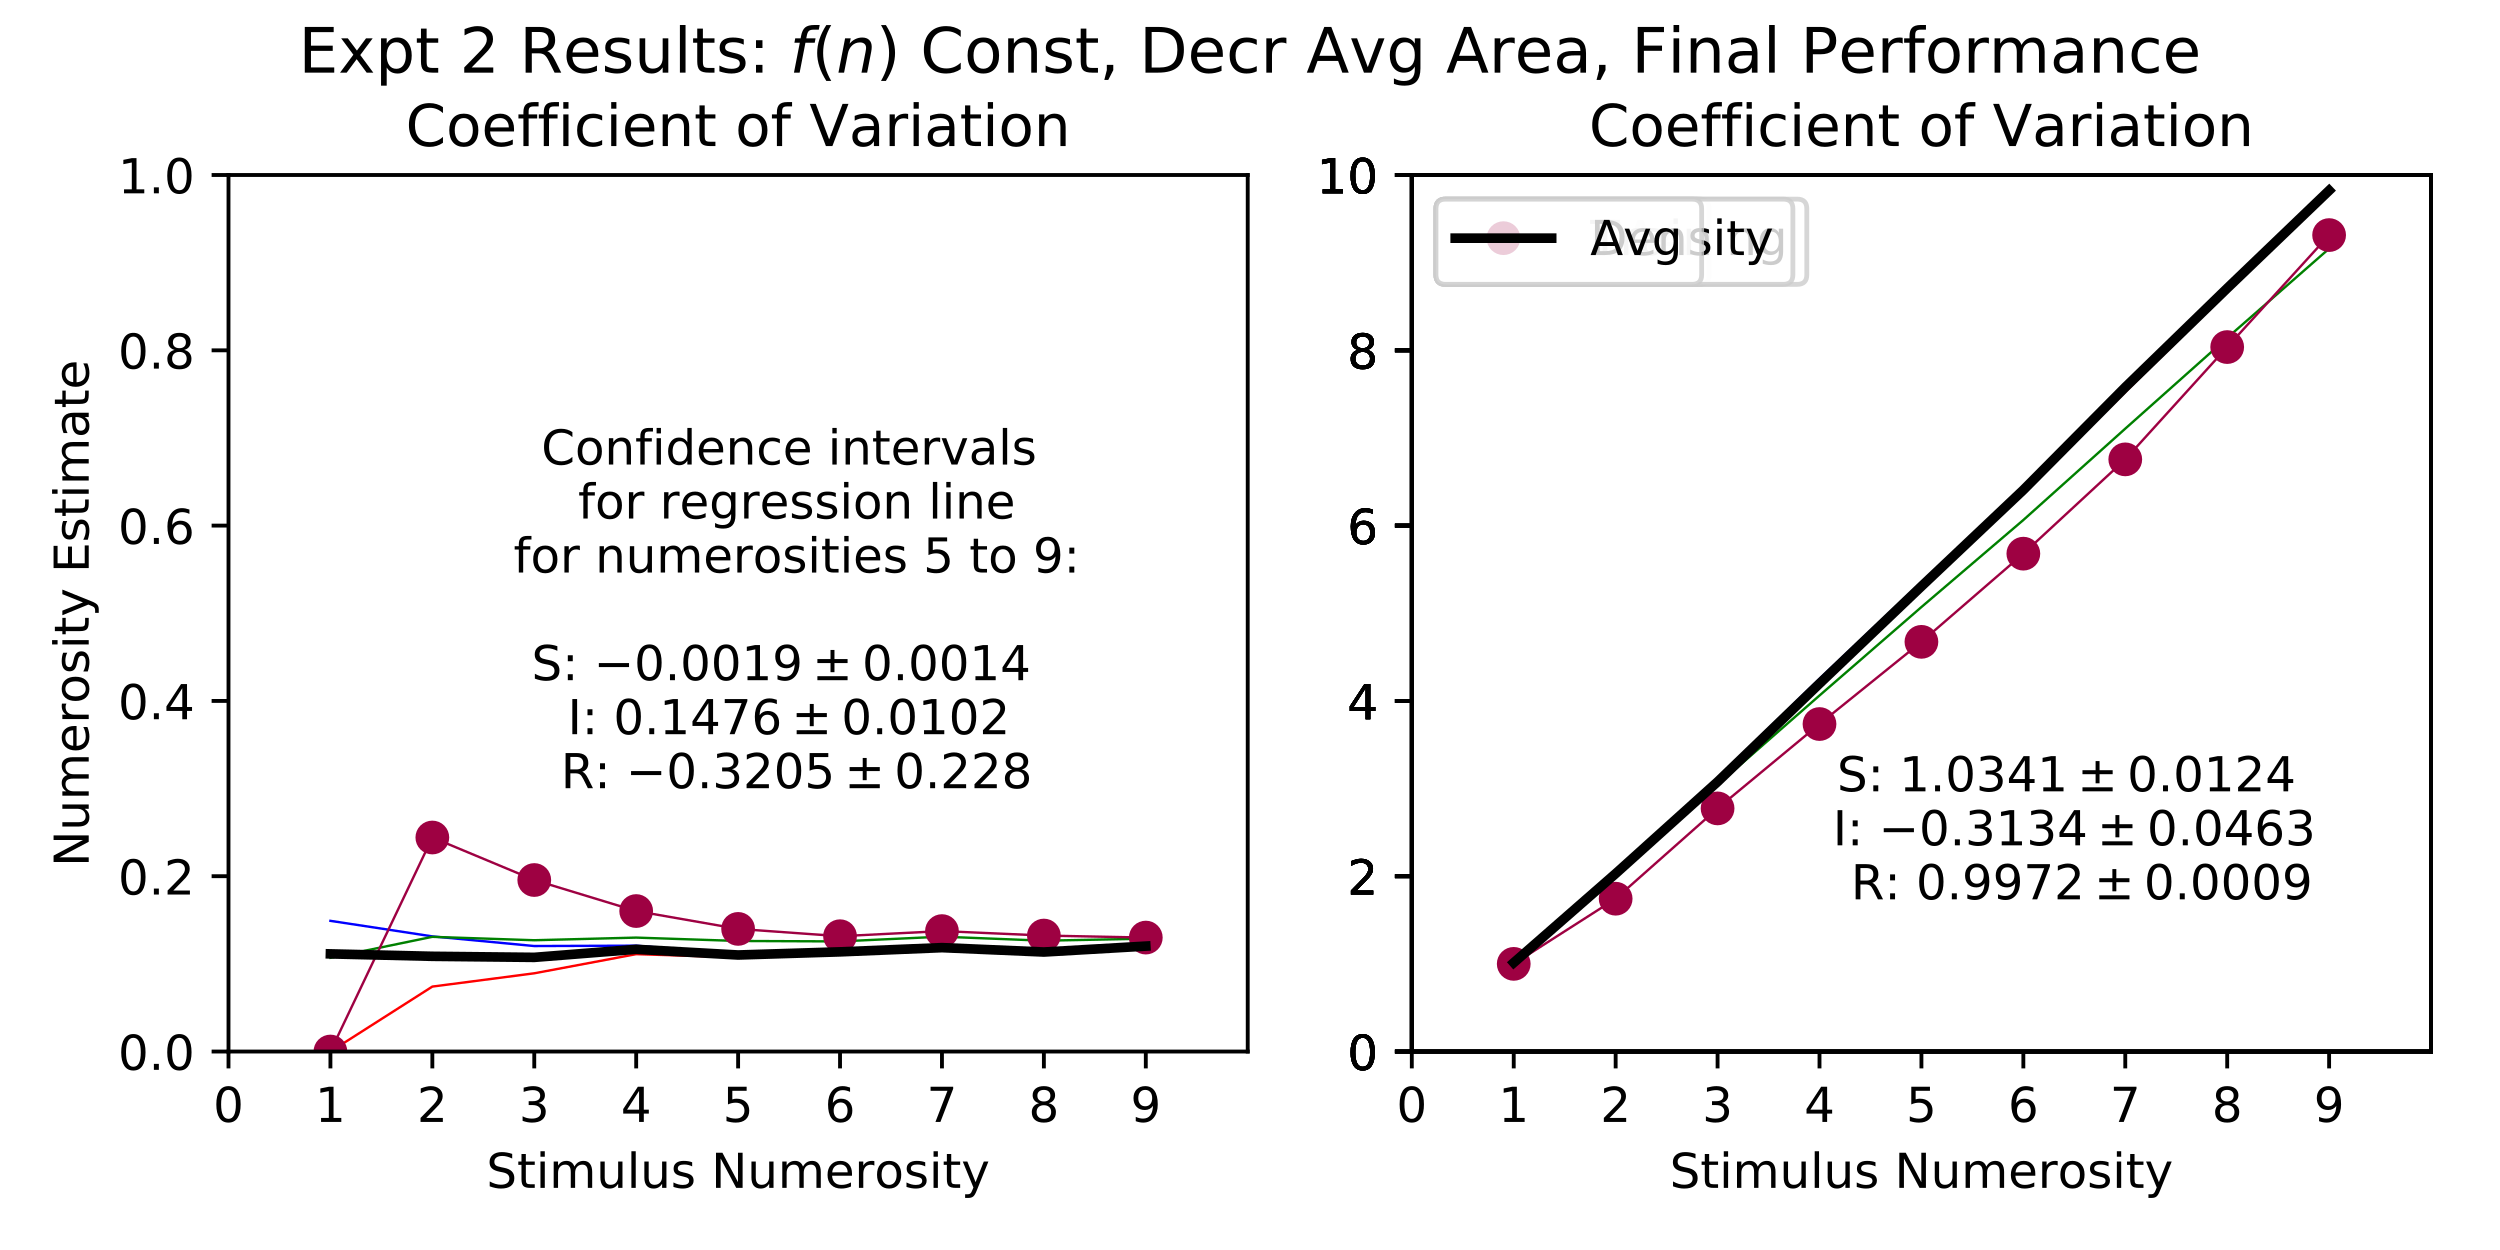 <?xml version="1.0" encoding="utf-8" standalone="no"?>
<!DOCTYPE svg PUBLIC "-//W3C//DTD SVG 1.1//EN"
  "http://www.w3.org/Graphics/SVG/1.1/DTD/svg11.dtd">
<!-- Created with matplotlib (http://matplotlib.org/) -->
<svg height="259.2pt" version="1.1" viewBox="0 0 518.4 259.2" width="518.4pt" xmlns="http://www.w3.org/2000/svg" xmlns:xlink="http://www.w3.org/1999/xlink">
 <defs>
  <style type="text/css">
*{stroke-linecap:butt;stroke-linejoin:round;}
  </style>
 </defs>
 <g id="figure_1">
  <g id="patch_1">
   <path d="M 0 259.2 
L 518.4 259.2 
L 518.4 0 
L 0 0 
z
" style="fill:#ffffff;"/>
  </g>
  <g id="axes_1">
   <g id="patch_2">
    <path d="M 47.381 218.044 
L 258.728 218.044 
L 258.728 36.288 
L 47.381 36.288 
z
" style="fill:#ffffff;"/>
   </g>
   <g id="matplotlib.axis_1">
    <g id="xtick_1">
     <g id="line2d_1">
      <defs>
       <path d="M 0 0 
L 0 3.5 
" id="m3e36571cac" style="stroke:#000000;stroke-width:0.8;"/>
      </defs>
      <g>
       <use style="stroke:#000000;stroke-width:0.8;" x="47.381" xlink:href="#m3e36571cac" y="218.044"/>
      </g>
     </g>
     <g id="text_1">
      <!-- 0 -->
      <defs>
       <path d="M 31.781 66.406 
Q 24.172 66.406 20.328 58.906 
Q 16.5 51.422 16.5 36.375 
Q 16.5 21.391 20.328 13.891 
Q 24.172 6.391 31.781 6.391 
Q 39.453 6.391 43.281 13.891 
Q 47.125 21.391 47.125 36.375 
Q 47.125 51.422 43.281 58.906 
Q 39.453 66.406 31.781 66.406 
z
M 31.781 74.219 
Q 44.047 74.219 50.516 64.516 
Q 56.984 54.828 56.984 36.375 
Q 56.984 17.969 50.516 8.266 
Q 44.047 -1.422 31.781 -1.422 
Q 19.531 -1.422 13.062 8.266 
Q 6.594 17.969 6.594 36.375 
Q 6.594 54.828 13.062 64.516 
Q 19.531 74.219 31.781 74.219 
z
" id="DejaVuSans-30"/>
      </defs>
      <g transform="translate(44.2 232.642)scale(0.1 -0.1)">
       <use xlink:href="#DejaVuSans-30"/>
      </g>
     </g>
    </g>
    <g id="xtick_2">
     <g id="line2d_2">
      <g>
       <use style="stroke:#000000;stroke-width:0.8;" x="68.516" xlink:href="#m3e36571cac" y="218.044"/>
      </g>
     </g>
     <g id="text_2">
      <!-- 1 -->
      <defs>
       <path d="M 12.406 8.297 
L 28.516 8.297 
L 28.516 63.922 
L 10.984 60.406 
L 10.984 69.391 
L 28.422 72.906 
L 38.281 72.906 
L 38.281 8.297 
L 54.391 8.297 
L 54.391 0 
L 12.406 0 
z
" id="DejaVuSans-31"/>
      </defs>
      <g transform="translate(65.335 232.642)scale(0.1 -0.1)">
       <use xlink:href="#DejaVuSans-31"/>
      </g>
     </g>
    </g>
    <g id="xtick_3">
     <g id="line2d_3">
      <g>
       <use style="stroke:#000000;stroke-width:0.8;" x="89.651" xlink:href="#m3e36571cac" y="218.044"/>
      </g>
     </g>
     <g id="text_3">
      <!-- 2 -->
      <defs>
       <path d="M 19.188 8.297 
L 53.609 8.297 
L 53.609 0 
L 7.328 0 
L 7.328 8.297 
Q 12.938 14.109 22.625 23.891 
Q 32.328 33.688 34.812 36.531 
Q 39.547 41.844 41.422 45.531 
Q 43.312 49.219 43.312 52.781 
Q 43.312 58.594 39.234 62.25 
Q 35.156 65.922 28.609 65.922 
Q 23.969 65.922 18.812 64.312 
Q 13.672 62.703 7.812 59.422 
L 7.812 69.391 
Q 13.766 71.781 18.938 73 
Q 24.125 74.219 28.422 74.219 
Q 39.75 74.219 46.484 68.547 
Q 53.219 62.891 53.219 53.422 
Q 53.219 48.922 51.531 44.891 
Q 49.859 40.875 45.406 35.406 
Q 44.188 33.984 37.641 27.219 
Q 31.109 20.453 19.188 8.297 
z
" id="DejaVuSans-32"/>
      </defs>
      <g transform="translate(86.469 232.642)scale(0.1 -0.1)">
       <use xlink:href="#DejaVuSans-32"/>
      </g>
     </g>
    </g>
    <g id="xtick_4">
     <g id="line2d_4">
      <g>
       <use style="stroke:#000000;stroke-width:0.8;" x="110.785" xlink:href="#m3e36571cac" y="218.044"/>
      </g>
     </g>
     <g id="text_4">
      <!-- 3 -->
      <defs>
       <path d="M 40.578 39.312 
Q 47.656 37.797 51.625 33 
Q 55.609 28.219 55.609 21.188 
Q 55.609 10.406 48.188 4.484 
Q 40.766 -1.422 27.094 -1.422 
Q 22.516 -1.422 17.656 -0.516 
Q 12.797 0.391 7.625 2.203 
L 7.625 11.719 
Q 11.719 9.328 16.594 8.109 
Q 21.484 6.891 26.812 6.891 
Q 36.078 6.891 40.938 10.547 
Q 45.797 14.203 45.797 21.188 
Q 45.797 27.641 41.281 31.266 
Q 36.766 34.906 28.719 34.906 
L 20.219 34.906 
L 20.219 43.016 
L 29.109 43.016 
Q 36.375 43.016 40.234 45.922 
Q 44.094 48.828 44.094 54.297 
Q 44.094 59.906 40.109 62.906 
Q 36.141 65.922 28.719 65.922 
Q 24.656 65.922 20.016 65.031 
Q 15.375 64.156 9.812 62.312 
L 9.812 71.094 
Q 15.438 72.656 20.344 73.438 
Q 25.25 74.219 29.594 74.219 
Q 40.828 74.219 47.359 69.109 
Q 53.906 64.016 53.906 55.328 
Q 53.906 49.266 50.438 45.094 
Q 46.969 40.922 40.578 39.312 
z
" id="DejaVuSans-33"/>
      </defs>
      <g transform="translate(107.604 232.642)scale(0.1 -0.1)">
       <use xlink:href="#DejaVuSans-33"/>
      </g>
     </g>
    </g>
    <g id="xtick_5">
     <g id="line2d_5">
      <g>
       <use style="stroke:#000000;stroke-width:0.8;" x="131.92" xlink:href="#m3e36571cac" y="218.044"/>
      </g>
     </g>
     <g id="text_5">
      <!-- 4 -->
      <defs>
       <path d="M 37.797 64.312 
L 12.891 25.391 
L 37.797 25.391 
z
M 35.203 72.906 
L 47.609 72.906 
L 47.609 25.391 
L 58.016 25.391 
L 58.016 17.188 
L 47.609 17.188 
L 47.609 0 
L 37.797 0 
L 37.797 17.188 
L 4.891 17.188 
L 4.891 26.703 
z
" id="DejaVuSans-34"/>
      </defs>
      <g transform="translate(128.739 232.642)scale(0.1 -0.1)">
       <use xlink:href="#DejaVuSans-34"/>
      </g>
     </g>
    </g>
    <g id="xtick_6">
     <g id="line2d_6">
      <g>
       <use style="stroke:#000000;stroke-width:0.8;" x="153.055" xlink:href="#m3e36571cac" y="218.044"/>
      </g>
     </g>
     <g id="text_6">
      <!-- 5 -->
      <defs>
       <path d="M 10.797 72.906 
L 49.516 72.906 
L 49.516 64.594 
L 19.828 64.594 
L 19.828 46.734 
Q 21.969 47.469 24.109 47.828 
Q 26.266 48.188 28.422 48.188 
Q 40.625 48.188 47.75 41.5 
Q 54.891 34.812 54.891 23.391 
Q 54.891 11.625 47.562 5.094 
Q 40.234 -1.422 26.906 -1.422 
Q 22.312 -1.422 17.547 -0.641 
Q 12.797 0.141 7.719 1.703 
L 7.719 11.625 
Q 12.109 9.234 16.797 8.062 
Q 21.484 6.891 26.703 6.891 
Q 35.156 6.891 40.078 11.328 
Q 45.016 15.766 45.016 23.391 
Q 45.016 31 40.078 35.438 
Q 35.156 39.891 26.703 39.891 
Q 22.75 39.891 18.812 39.016 
Q 14.891 38.141 10.797 36.281 
z
" id="DejaVuSans-35"/>
      </defs>
      <g transform="translate(149.873 232.642)scale(0.1 -0.1)">
       <use xlink:href="#DejaVuSans-35"/>
      </g>
     </g>
    </g>
    <g id="xtick_7">
     <g id="line2d_7">
      <g>
       <use style="stroke:#000000;stroke-width:0.8;" x="174.189" xlink:href="#m3e36571cac" y="218.044"/>
      </g>
     </g>
     <g id="text_7">
      <!-- 6 -->
      <defs>
       <path d="M 33.016 40.375 
Q 26.375 40.375 22.484 35.828 
Q 18.609 31.297 18.609 23.391 
Q 18.609 15.531 22.484 10.953 
Q 26.375 6.391 33.016 6.391 
Q 39.656 6.391 43.531 10.953 
Q 47.406 15.531 47.406 23.391 
Q 47.406 31.297 43.531 35.828 
Q 39.656 40.375 33.016 40.375 
z
M 52.594 71.297 
L 52.594 62.312 
Q 48.875 64.062 45.094 64.984 
Q 41.312 65.922 37.594 65.922 
Q 27.828 65.922 22.672 59.328 
Q 17.531 52.734 16.797 39.406 
Q 19.672 43.656 24.016 45.922 
Q 28.375 48.188 33.594 48.188 
Q 44.578 48.188 50.953 41.516 
Q 57.328 34.859 57.328 23.391 
Q 57.328 12.156 50.688 5.359 
Q 44.047 -1.422 33.016 -1.422 
Q 20.359 -1.422 13.672 8.266 
Q 6.984 17.969 6.984 36.375 
Q 6.984 53.656 15.188 63.938 
Q 23.391 74.219 37.203 74.219 
Q 40.922 74.219 44.703 73.484 
Q 48.484 72.75 52.594 71.297 
z
" id="DejaVuSans-36"/>
      </defs>
      <g transform="translate(171.008 232.642)scale(0.1 -0.1)">
       <use xlink:href="#DejaVuSans-36"/>
      </g>
     </g>
    </g>
    <g id="xtick_8">
     <g id="line2d_8">
      <g>
       <use style="stroke:#000000;stroke-width:0.8;" x="195.324" xlink:href="#m3e36571cac" y="218.044"/>
      </g>
     </g>
     <g id="text_8">
      <!-- 7 -->
      <defs>
       <path d="M 8.203 72.906 
L 55.078 72.906 
L 55.078 68.703 
L 28.609 0 
L 18.312 0 
L 43.219 64.594 
L 8.203 64.594 
z
" id="DejaVuSans-37"/>
      </defs>
      <g transform="translate(192.143 232.642)scale(0.1 -0.1)">
       <use xlink:href="#DejaVuSans-37"/>
      </g>
     </g>
    </g>
    <g id="xtick_9">
     <g id="line2d_9">
      <g>
       <use style="stroke:#000000;stroke-width:0.8;" x="216.459" xlink:href="#m3e36571cac" y="218.044"/>
      </g>
     </g>
     <g id="text_9">
      <!-- 8 -->
      <defs>
       <path d="M 31.781 34.625 
Q 24.75 34.625 20.719 30.859 
Q 16.703 27.094 16.703 20.516 
Q 16.703 13.922 20.719 10.156 
Q 24.75 6.391 31.781 6.391 
Q 38.812 6.391 42.859 10.172 
Q 46.922 13.969 46.922 20.516 
Q 46.922 27.094 42.891 30.859 
Q 38.875 34.625 31.781 34.625 
z
M 21.922 38.812 
Q 15.578 40.375 12.031 44.719 
Q 8.5 49.078 8.5 55.328 
Q 8.5 64.062 14.719 69.141 
Q 20.953 74.219 31.781 74.219 
Q 42.672 74.219 48.875 69.141 
Q 55.078 64.062 55.078 55.328 
Q 55.078 49.078 51.531 44.719 
Q 48 40.375 41.703 38.812 
Q 48.828 37.156 52.797 32.312 
Q 56.781 27.484 56.781 20.516 
Q 56.781 9.906 50.312 4.234 
Q 43.844 -1.422 31.781 -1.422 
Q 19.734 -1.422 13.25 4.234 
Q 6.781 9.906 6.781 20.516 
Q 6.781 27.484 10.781 32.312 
Q 14.797 37.156 21.922 38.812 
z
M 18.312 54.391 
Q 18.312 48.734 21.844 45.562 
Q 25.391 42.391 31.781 42.391 
Q 38.141 42.391 41.719 45.562 
Q 45.312 48.734 45.312 54.391 
Q 45.312 60.062 41.719 63.234 
Q 38.141 66.406 31.781 66.406 
Q 25.391 66.406 21.844 63.234 
Q 18.312 60.062 18.312 54.391 
z
" id="DejaVuSans-38"/>
      </defs>
      <g transform="translate(213.278 232.642)scale(0.1 -0.1)">
       <use xlink:href="#DejaVuSans-38"/>
      </g>
     </g>
    </g>
    <g id="xtick_10">
     <g id="line2d_10">
      <g>
       <use style="stroke:#000000;stroke-width:0.8;" x="237.593" xlink:href="#m3e36571cac" y="218.044"/>
      </g>
     </g>
     <g id="text_10">
      <!-- 9 -->
      <defs>
       <path d="M 10.984 1.516 
L 10.984 10.5 
Q 14.703 8.734 18.5 7.812 
Q 22.312 6.891 25.984 6.891 
Q 35.75 6.891 40.891 13.453 
Q 46.047 20.016 46.781 33.406 
Q 43.953 29.203 39.594 26.953 
Q 35.25 24.703 29.984 24.703 
Q 19.047 24.703 12.672 31.312 
Q 6.297 37.938 6.297 49.422 
Q 6.297 60.641 12.938 67.422 
Q 19.578 74.219 30.609 74.219 
Q 43.266 74.219 49.922 64.516 
Q 56.594 54.828 56.594 36.375 
Q 56.594 19.141 48.406 8.859 
Q 40.234 -1.422 26.422 -1.422 
Q 22.703 -1.422 18.891 -0.688 
Q 15.094 0.047 10.984 1.516 
z
M 30.609 32.422 
Q 37.25 32.422 41.125 36.953 
Q 45.016 41.5 45.016 49.422 
Q 45.016 57.281 41.125 61.844 
Q 37.25 66.406 30.609 66.406 
Q 23.969 66.406 20.094 61.844 
Q 16.219 57.281 16.219 49.422 
Q 16.219 41.5 20.094 36.953 
Q 23.969 32.422 30.609 32.422 
z
" id="DejaVuSans-39"/>
      </defs>
      <g transform="translate(234.412 232.642)scale(0.1 -0.1)">
       <use xlink:href="#DejaVuSans-39"/>
      </g>
     </g>
    </g>
    <g id="text_11">
     <!-- Stimulus Numerosity -->
     <defs>
      <path d="M 53.516 70.516 
L 53.516 60.891 
Q 47.906 63.578 42.922 64.891 
Q 37.938 66.219 33.297 66.219 
Q 25.25 66.219 20.875 63.094 
Q 16.5 59.969 16.5 54.203 
Q 16.5 49.359 19.406 46.891 
Q 22.312 44.438 30.422 42.922 
L 36.375 41.703 
Q 47.406 39.594 52.656 34.297 
Q 57.906 29 57.906 20.125 
Q 57.906 9.516 50.797 4.047 
Q 43.703 -1.422 29.984 -1.422 
Q 24.812 -1.422 18.969 -0.25 
Q 13.141 0.922 6.891 3.219 
L 6.891 13.375 
Q 12.891 10.016 18.656 8.297 
Q 24.422 6.594 29.984 6.594 
Q 38.422 6.594 43.016 9.906 
Q 47.609 13.234 47.609 19.391 
Q 47.609 24.75 44.312 27.781 
Q 41.016 30.812 33.5 32.328 
L 27.484 33.5 
Q 16.453 35.688 11.516 40.375 
Q 6.594 45.062 6.594 53.422 
Q 6.594 63.094 13.406 68.656 
Q 20.219 74.219 32.172 74.219 
Q 37.312 74.219 42.625 73.281 
Q 47.953 72.359 53.516 70.516 
z
" id="DejaVuSans-53"/>
      <path d="M 18.312 70.219 
L 18.312 54.688 
L 36.812 54.688 
L 36.812 47.703 
L 18.312 47.703 
L 18.312 18.016 
Q 18.312 11.328 20.141 9.422 
Q 21.969 7.516 27.594 7.516 
L 36.812 7.516 
L 36.812 0 
L 27.594 0 
Q 17.188 0 13.234 3.875 
Q 9.281 7.766 9.281 18.016 
L 9.281 47.703 
L 2.688 47.703 
L 2.688 54.688 
L 9.281 54.688 
L 9.281 70.219 
z
" id="DejaVuSans-74"/>
      <path d="M 9.422 54.688 
L 18.406 54.688 
L 18.406 0 
L 9.422 0 
z
M 9.422 75.984 
L 18.406 75.984 
L 18.406 64.594 
L 9.422 64.594 
z
" id="DejaVuSans-69"/>
      <path d="M 52 44.188 
Q 55.375 50.25 60.062 53.125 
Q 64.75 56 71.094 56 
Q 79.641 56 84.281 50.016 
Q 88.922 44.047 88.922 33.016 
L 88.922 0 
L 79.891 0 
L 79.891 32.719 
Q 79.891 40.578 77.094 44.375 
Q 74.312 48.188 68.609 48.188 
Q 61.625 48.188 57.562 43.547 
Q 53.516 38.922 53.516 30.906 
L 53.516 0 
L 44.484 0 
L 44.484 32.719 
Q 44.484 40.625 41.703 44.406 
Q 38.922 48.188 33.109 48.188 
Q 26.219 48.188 22.156 43.531 
Q 18.109 38.875 18.109 30.906 
L 18.109 0 
L 9.078 0 
L 9.078 54.688 
L 18.109 54.688 
L 18.109 46.188 
Q 21.188 51.219 25.484 53.609 
Q 29.781 56 35.688 56 
Q 41.656 56 45.828 52.969 
Q 50 49.953 52 44.188 
z
" id="DejaVuSans-6d"/>
      <path d="M 8.5 21.578 
L 8.5 54.688 
L 17.484 54.688 
L 17.484 21.922 
Q 17.484 14.156 20.5 10.266 
Q 23.531 6.391 29.594 6.391 
Q 36.859 6.391 41.078 11.031 
Q 45.312 15.672 45.312 23.688 
L 45.312 54.688 
L 54.297 54.688 
L 54.297 0 
L 45.312 0 
L 45.312 8.406 
Q 42.047 3.422 37.719 1 
Q 33.406 -1.422 27.688 -1.422 
Q 18.266 -1.422 13.375 4.438 
Q 8.5 10.297 8.5 21.578 
z
M 31.109 56 
z
" id="DejaVuSans-75"/>
      <path d="M 9.422 75.984 
L 18.406 75.984 
L 18.406 0 
L 9.422 0 
z
" id="DejaVuSans-6c"/>
      <path d="M 44.281 53.078 
L 44.281 44.578 
Q 40.484 46.531 36.375 47.5 
Q 32.281 48.484 27.875 48.484 
Q 21.188 48.484 17.844 46.438 
Q 14.5 44.391 14.5 40.281 
Q 14.5 37.156 16.891 35.375 
Q 19.281 33.594 26.516 31.984 
L 29.594 31.297 
Q 39.156 29.25 43.188 25.516 
Q 47.219 21.781 47.219 15.094 
Q 47.219 7.469 41.188 3.016 
Q 35.156 -1.422 24.609 -1.422 
Q 20.219 -1.422 15.453 -0.562 
Q 10.688 0.297 5.422 2 
L 5.422 11.281 
Q 10.406 8.688 15.234 7.391 
Q 20.062 6.109 24.812 6.109 
Q 31.156 6.109 34.562 8.281 
Q 37.984 10.453 37.984 14.406 
Q 37.984 18.062 35.516 20.016 
Q 33.062 21.969 24.703 23.781 
L 21.578 24.516 
Q 13.234 26.266 9.516 29.906 
Q 5.812 33.547 5.812 39.891 
Q 5.812 47.609 11.281 51.797 
Q 16.75 56 26.812 56 
Q 31.781 56 36.172 55.266 
Q 40.578 54.547 44.281 53.078 
z
" id="DejaVuSans-73"/>
      <path id="DejaVuSans-20"/>
      <path d="M 9.812 72.906 
L 23.094 72.906 
L 55.422 11.922 
L 55.422 72.906 
L 64.984 72.906 
L 64.984 0 
L 51.703 0 
L 19.391 60.984 
L 19.391 0 
L 9.812 0 
z
" id="DejaVuSans-4e"/>
      <path d="M 56.203 29.594 
L 56.203 25.203 
L 14.891 25.203 
Q 15.484 15.922 20.484 11.062 
Q 25.484 6.203 34.422 6.203 
Q 39.594 6.203 44.453 7.469 
Q 49.312 8.734 54.109 11.281 
L 54.109 2.781 
Q 49.266 0.734 44.188 -0.344 
Q 39.109 -1.422 33.891 -1.422 
Q 20.797 -1.422 13.156 6.188 
Q 5.516 13.812 5.516 26.812 
Q 5.516 40.234 12.766 48.109 
Q 20.016 56 32.328 56 
Q 43.359 56 49.781 48.891 
Q 56.203 41.797 56.203 29.594 
z
M 47.219 32.234 
Q 47.125 39.594 43.094 43.984 
Q 39.062 48.391 32.422 48.391 
Q 24.906 48.391 20.391 44.141 
Q 15.875 39.891 15.188 32.172 
z
" id="DejaVuSans-65"/>
      <path d="M 41.109 46.297 
Q 39.594 47.172 37.812 47.578 
Q 36.031 48 33.891 48 
Q 26.266 48 22.188 43.047 
Q 18.109 38.094 18.109 28.812 
L 18.109 0 
L 9.078 0 
L 9.078 54.688 
L 18.109 54.688 
L 18.109 46.188 
Q 20.953 51.172 25.484 53.578 
Q 30.031 56 36.531 56 
Q 37.453 56 38.578 55.875 
Q 39.703 55.766 41.062 55.516 
z
" id="DejaVuSans-72"/>
      <path d="M 30.609 48.391 
Q 23.391 48.391 19.188 42.75 
Q 14.984 37.109 14.984 27.297 
Q 14.984 17.484 19.156 11.844 
Q 23.344 6.203 30.609 6.203 
Q 37.797 6.203 41.984 11.859 
Q 46.188 17.531 46.188 27.297 
Q 46.188 37.016 41.984 42.703 
Q 37.797 48.391 30.609 48.391 
z
M 30.609 56 
Q 42.328 56 49.016 48.375 
Q 55.719 40.766 55.719 27.297 
Q 55.719 13.875 49.016 6.219 
Q 42.328 -1.422 30.609 -1.422 
Q 18.844 -1.422 12.172 6.219 
Q 5.516 13.875 5.516 27.297 
Q 5.516 40.766 12.172 48.375 
Q 18.844 56 30.609 56 
z
" id="DejaVuSans-6f"/>
      <path d="M 32.172 -5.078 
Q 28.375 -14.844 24.75 -17.812 
Q 21.141 -20.797 15.094 -20.797 
L 7.906 -20.797 
L 7.906 -13.281 
L 13.188 -13.281 
Q 16.891 -13.281 18.938 -11.516 
Q 21 -9.766 23.484 -3.219 
L 25.094 0.875 
L 2.984 54.688 
L 12.5 54.688 
L 29.594 11.922 
L 46.688 54.688 
L 56.203 54.688 
z
" id="DejaVuSans-79"/>
     </defs>
     <g transform="translate(100.858 246.32)scale(0.1 -0.1)">
      <use xlink:href="#DejaVuSans-53"/>
      <use x="63.477" xlink:href="#DejaVuSans-74"/>
      <use x="102.686" xlink:href="#DejaVuSans-69"/>
      <use x="130.469" xlink:href="#DejaVuSans-6d"/>
      <use x="227.881" xlink:href="#DejaVuSans-75"/>
      <use x="291.26" xlink:href="#DejaVuSans-6c"/>
      <use x="319.043" xlink:href="#DejaVuSans-75"/>
      <use x="382.422" xlink:href="#DejaVuSans-73"/>
      <use x="434.521" xlink:href="#DejaVuSans-20"/>
      <use x="466.309" xlink:href="#DejaVuSans-4e"/>
      <use x="541.113" xlink:href="#DejaVuSans-75"/>
      <use x="604.492" xlink:href="#DejaVuSans-6d"/>
      <use x="701.904" xlink:href="#DejaVuSans-65"/>
      <use x="763.428" xlink:href="#DejaVuSans-72"/>
      <use x="804.51" xlink:href="#DejaVuSans-6f"/>
      <use x="865.691" xlink:href="#DejaVuSans-73"/>
      <use x="917.791" xlink:href="#DejaVuSans-69"/>
      <use x="945.574" xlink:href="#DejaVuSans-74"/>
      <use x="984.783" xlink:href="#DejaVuSans-79"/>
     </g>
    </g>
   </g>
   <g id="matplotlib.axis_2">
    <g id="ytick_1">
     <g id="line2d_11">
      <defs>
       <path d="M 0 0 
L -3.5 0 
" id="m6e404c2995" style="stroke:#000000;stroke-width:0.8;"/>
      </defs>
      <g>
       <use style="stroke:#000000;stroke-width:0.8;" x="47.381" xlink:href="#m6e404c2995" y="218.044"/>
      </g>
     </g>
     <g id="text_12">
      <!-- 0.0 -->
      <defs>
       <path d="M 10.688 12.406 
L 21 12.406 
L 21 0 
L 10.688 0 
z
" id="DejaVuSans-2e"/>
      </defs>
      <g transform="translate(24.478 221.843)scale(0.1 -0.1)">
       <use xlink:href="#DejaVuSans-30"/>
       <use x="63.623" xlink:href="#DejaVuSans-2e"/>
       <use x="95.41" xlink:href="#DejaVuSans-30"/>
      </g>
     </g>
    </g>
    <g id="ytick_2">
     <g id="line2d_12">
      <g>
       <use style="stroke:#000000;stroke-width:0.8;" x="47.381" xlink:href="#m6e404c2995" y="181.693"/>
      </g>
     </g>
     <g id="text_13">
      <!-- 0.2 -->
      <g transform="translate(24.478 185.492)scale(0.1 -0.1)">
       <use xlink:href="#DejaVuSans-30"/>
       <use x="63.623" xlink:href="#DejaVuSans-2e"/>
       <use x="95.41" xlink:href="#DejaVuSans-32"/>
      </g>
     </g>
    </g>
    <g id="ytick_3">
     <g id="line2d_13">
      <g>
       <use style="stroke:#000000;stroke-width:0.8;" x="47.381" xlink:href="#m6e404c2995" y="145.341"/>
      </g>
     </g>
     <g id="text_14">
      <!-- 0.4 -->
      <g transform="translate(24.478 149.141)scale(0.1 -0.1)">
       <use xlink:href="#DejaVuSans-30"/>
       <use x="63.623" xlink:href="#DejaVuSans-2e"/>
       <use x="95.41" xlink:href="#DejaVuSans-34"/>
      </g>
     </g>
    </g>
    <g id="ytick_4">
     <g id="line2d_14">
      <g>
       <use style="stroke:#000000;stroke-width:0.8;" x="47.381" xlink:href="#m6e404c2995" y="108.99"/>
      </g>
     </g>
     <g id="text_15">
      <!-- 0.6 -->
      <g transform="translate(24.478 112.79)scale(0.1 -0.1)">
       <use xlink:href="#DejaVuSans-30"/>
       <use x="63.623" xlink:href="#DejaVuSans-2e"/>
       <use x="95.41" xlink:href="#DejaVuSans-36"/>
      </g>
     </g>
    </g>
    <g id="ytick_5">
     <g id="line2d_15">
      <g>
       <use style="stroke:#000000;stroke-width:0.8;" x="47.381" xlink:href="#m6e404c2995" y="72.639"/>
      </g>
     </g>
     <g id="text_16">
      <!-- 0.8 -->
      <g transform="translate(24.478 76.438)scale(0.1 -0.1)">
       <use xlink:href="#DejaVuSans-30"/>
       <use x="63.623" xlink:href="#DejaVuSans-2e"/>
       <use x="95.41" xlink:href="#DejaVuSans-38"/>
      </g>
     </g>
    </g>
    <g id="ytick_6">
     <g id="line2d_16">
      <g>
       <use style="stroke:#000000;stroke-width:0.8;" x="47.381" xlink:href="#m6e404c2995" y="36.288"/>
      </g>
     </g>
     <g id="text_17">
      <!-- 1.0 -->
      <g transform="translate(24.478 40.087)scale(0.1 -0.1)">
       <use xlink:href="#DejaVuSans-31"/>
       <use x="63.623" xlink:href="#DejaVuSans-2e"/>
       <use x="95.41" xlink:href="#DejaVuSans-30"/>
      </g>
     </g>
    </g>
    <g id="text_18">
     <!-- Numerosity Estimate -->
     <defs>
      <path d="M 9.812 72.906 
L 55.906 72.906 
L 55.906 64.594 
L 19.672 64.594 
L 19.672 43.016 
L 54.391 43.016 
L 54.391 34.719 
L 19.672 34.719 
L 19.672 8.297 
L 56.781 8.297 
L 56.781 0 
L 9.812 0 
z
" id="DejaVuSans-45"/>
      <path d="M 34.281 27.484 
Q 23.391 27.484 19.188 25 
Q 14.984 22.516 14.984 16.5 
Q 14.984 11.719 18.141 8.906 
Q 21.297 6.109 26.703 6.109 
Q 34.188 6.109 38.703 11.406 
Q 43.219 16.703 43.219 25.484 
L 43.219 27.484 
z
M 52.203 31.203 
L 52.203 0 
L 43.219 0 
L 43.219 8.297 
Q 40.141 3.328 35.547 0.953 
Q 30.953 -1.422 24.312 -1.422 
Q 15.922 -1.422 10.953 3.297 
Q 6 8.016 6 15.922 
Q 6 25.141 12.172 29.828 
Q 18.359 34.516 30.609 34.516 
L 43.219 34.516 
L 43.219 35.406 
Q 43.219 41.609 39.141 45 
Q 35.062 48.391 27.688 48.391 
Q 23 48.391 18.547 47.266 
Q 14.109 46.141 10.016 43.891 
L 10.016 52.203 
Q 14.938 54.109 19.578 55.047 
Q 24.219 56 28.609 56 
Q 40.484 56 46.344 49.844 
Q 52.203 43.703 52.203 31.203 
z
" id="DejaVuSans-61"/>
     </defs>
     <g transform="translate(18.398 179.722)rotate(-90)scale(0.1 -0.1)">
      <use xlink:href="#DejaVuSans-4e"/>
      <use x="74.805" xlink:href="#DejaVuSans-75"/>
      <use x="138.184" xlink:href="#DejaVuSans-6d"/>
      <use x="235.596" xlink:href="#DejaVuSans-65"/>
      <use x="297.119" xlink:href="#DejaVuSans-72"/>
      <use x="338.201" xlink:href="#DejaVuSans-6f"/>
      <use x="399.383" xlink:href="#DejaVuSans-73"/>
      <use x="451.482" xlink:href="#DejaVuSans-69"/>
      <use x="479.266" xlink:href="#DejaVuSans-74"/>
      <use x="518.475" xlink:href="#DejaVuSans-79"/>
      <use x="577.654" xlink:href="#DejaVuSans-20"/>
      <use x="609.441" xlink:href="#DejaVuSans-45"/>
      <use x="672.625" xlink:href="#DejaVuSans-73"/>
      <use x="724.725" xlink:href="#DejaVuSans-74"/>
      <use x="763.934" xlink:href="#DejaVuSans-69"/>
      <use x="791.717" xlink:href="#DejaVuSans-6d"/>
      <use x="889.129" xlink:href="#DejaVuSans-61"/>
      <use x="950.408" xlink:href="#DejaVuSans-74"/>
      <use x="989.617" xlink:href="#DejaVuSans-65"/>
     </g>
    </g>
   </g>
   <g id="line2d_17">
    <path clip-path="url(#p30762a445e)" d="M 68.516 190.946 
L 89.651 194.171 
L 110.785 196.171 
L 131.92 196.094 
L 153.055 197.829 
L 174.189 196.815 
L 195.324 196.839 
L 216.459 197.069 
L 237.593 196.554 
" style="fill:none;stroke:#0000ff;stroke-linecap:square;stroke-width:0.5;"/>
   </g>
   <g id="line2d_18">
    <path clip-path="url(#p30762a445e)" d="M 68.516 218.044 
L 89.651 204.577 
L 110.785 201.822 
L 131.92 197.855 
L 153.055 198.509 
L 174.189 197.33 
L 195.324 196.79 
L 216.459 196.961 
L 237.593 196.51 
" style="fill:none;stroke:#ff0000;stroke-linecap:square;stroke-width:0.5;"/>
   </g>
   <g id="line2d_19">
    <path clip-path="url(#p30762a445e)" d="M 68.516 198.609 
L 89.651 194.262 
L 110.785 194.967 
L 131.92 194.42 
L 153.055 195.12 
L 174.189 195.212 
L 195.324 194.224 
L 216.459 195.065 
L 237.593 194.643 
" style="fill:none;stroke:#008000;stroke-linecap:square;stroke-width:0.5;"/>
   </g>
   <g id="line2d_20">
    <path clip-path="url(#p30762a445e)" d="M 68.516 218.044 
L 89.651 173.666 
L 110.785 182.481 
L 131.92 188.916 
L 153.055 192.618 
L 174.189 194.134 
L 195.324 193.071 
L 216.459 193.996 
L 237.593 194.417 
" style="fill:none;stroke:#9e0142;stroke-linecap:square;stroke-width:0.5;"/>
    <defs>
     <path d="M 0 3 
C 0.796 3 1.559 2.684 2.121 2.121 
C 2.684 1.559 3 0.796 3 0 
C 3 -0.796 2.684 -1.559 2.121 -2.121 
C 1.559 -2.684 0.796 -3 0 -3 
C -0.796 -3 -1.559 -2.684 -2.121 -2.121 
C -2.684 -1.559 -3 -0.796 -3 0 
C -3 0.796 -2.684 1.559 -2.121 2.121 
C -1.559 2.684 -0.796 3 0 3 
z
" id="m1e0d4a443b" style="stroke:#9e0142;"/>
    </defs>
    <g clip-path="url(#p30762a445e)">
     <use style="fill:#9e0142;stroke:#9e0142;" x="68.516" xlink:href="#m1e0d4a443b" y="218.044"/>
     <use style="fill:#9e0142;stroke:#9e0142;" x="89.651" xlink:href="#m1e0d4a443b" y="173.666"/>
     <use style="fill:#9e0142;stroke:#9e0142;" x="110.785" xlink:href="#m1e0d4a443b" y="182.481"/>
     <use style="fill:#9e0142;stroke:#9e0142;" x="131.92" xlink:href="#m1e0d4a443b" y="188.916"/>
     <use style="fill:#9e0142;stroke:#9e0142;" x="153.055" xlink:href="#m1e0d4a443b" y="192.618"/>
     <use style="fill:#9e0142;stroke:#9e0142;" x="174.189" xlink:href="#m1e0d4a443b" y="194.134"/>
     <use style="fill:#9e0142;stroke:#9e0142;" x="195.324" xlink:href="#m1e0d4a443b" y="193.071"/>
     <use style="fill:#9e0142;stroke:#9e0142;" x="216.459" xlink:href="#m1e0d4a443b" y="193.996"/>
     <use style="fill:#9e0142;stroke:#9e0142;" x="237.593" xlink:href="#m1e0d4a443b" y="194.417"/>
    </g>
   </g>
   <g id="line2d_21">
    <path clip-path="url(#p30762a445e)" d="M 68.516 197.797 
L 89.651 198.301 
L 110.785 198.52 
L 131.92 196.849 
L 153.055 198.029 
L 174.189 197.375 
L 195.324 196.503 
L 216.459 197.411 
L 237.593 196.186 
" style="fill:none;stroke:#000000;stroke-linecap:square;stroke-width:2;"/>
   </g>
   <g id="patch_3">
    <path d="M 47.381 218.044 
L 47.381 36.288 
" style="fill:none;stroke:#000000;stroke-linecap:square;stroke-linejoin:miter;stroke-width:0.8;"/>
   </g>
   <g id="patch_4">
    <path d="M 258.728 218.044 
L 258.728 36.288 
" style="fill:none;stroke:#000000;stroke-linecap:square;stroke-linejoin:miter;stroke-width:0.8;"/>
   </g>
   <g id="patch_5">
    <path d="M 47.381 218.044 
L 258.728 218.044 
" style="fill:none;stroke:#000000;stroke-linecap:square;stroke-linejoin:miter;stroke-width:0.8;"/>
   </g>
   <g id="patch_6">
    <path d="M 47.381 36.288 
L 258.728 36.288 
" style="fill:none;stroke:#000000;stroke-linecap:square;stroke-linejoin:miter;stroke-width:0.8;"/>
   </g>
   <g id="text_19">
    <!-- Confidence intervals -->
    <defs>
     <path d="M 64.406 67.281 
L 64.406 56.891 
Q 59.422 61.531 53.781 63.812 
Q 48.141 66.109 41.797 66.109 
Q 29.297 66.109 22.656 58.469 
Q 16.016 50.828 16.016 36.375 
Q 16.016 21.969 22.656 14.328 
Q 29.297 6.688 41.797 6.688 
Q 48.141 6.688 53.781 8.984 
Q 59.422 11.281 64.406 15.922 
L 64.406 5.609 
Q 59.234 2.094 53.438 0.328 
Q 47.656 -1.422 41.219 -1.422 
Q 24.656 -1.422 15.125 8.703 
Q 5.609 18.844 5.609 36.375 
Q 5.609 53.953 15.125 64.078 
Q 24.656 74.219 41.219 74.219 
Q 47.75 74.219 53.531 72.484 
Q 59.328 70.75 64.406 67.281 
z
" id="DejaVuSans-43"/>
     <path d="M 54.891 33.016 
L 54.891 0 
L 45.906 0 
L 45.906 32.719 
Q 45.906 40.484 42.875 44.328 
Q 39.844 48.188 33.797 48.188 
Q 26.516 48.188 22.312 43.547 
Q 18.109 38.922 18.109 30.906 
L 18.109 0 
L 9.078 0 
L 9.078 54.688 
L 18.109 54.688 
L 18.109 46.188 
Q 21.344 51.125 25.703 53.562 
Q 30.078 56 35.797 56 
Q 45.219 56 50.047 50.172 
Q 54.891 44.344 54.891 33.016 
z
" id="DejaVuSans-6e"/>
     <path d="M 37.109 75.984 
L 37.109 68.5 
L 28.516 68.5 
Q 23.688 68.5 21.797 66.547 
Q 19.922 64.594 19.922 59.516 
L 19.922 54.688 
L 34.719 54.688 
L 34.719 47.703 
L 19.922 47.703 
L 19.922 0 
L 10.891 0 
L 10.891 47.703 
L 2.297 47.703 
L 2.297 54.688 
L 10.891 54.688 
L 10.891 58.5 
Q 10.891 67.625 15.141 71.797 
Q 19.391 75.984 28.609 75.984 
z
" id="DejaVuSans-66"/>
     <path d="M 45.406 46.391 
L 45.406 75.984 
L 54.391 75.984 
L 54.391 0 
L 45.406 0 
L 45.406 8.203 
Q 42.578 3.328 38.25 0.953 
Q 33.938 -1.422 27.875 -1.422 
Q 17.969 -1.422 11.734 6.484 
Q 5.516 14.406 5.516 27.297 
Q 5.516 40.188 11.734 48.094 
Q 17.969 56 27.875 56 
Q 33.938 56 38.25 53.625 
Q 42.578 51.266 45.406 46.391 
z
M 14.797 27.297 
Q 14.797 17.391 18.875 11.75 
Q 22.953 6.109 30.078 6.109 
Q 37.203 6.109 41.297 11.75 
Q 45.406 17.391 45.406 27.297 
Q 45.406 37.203 41.297 42.844 
Q 37.203 48.484 30.078 48.484 
Q 22.953 48.484 18.875 42.844 
Q 14.797 37.203 14.797 27.297 
z
" id="DejaVuSans-64"/>
     <path d="M 48.781 52.594 
L 48.781 44.188 
Q 44.969 46.297 41.141 47.344 
Q 37.312 48.391 33.406 48.391 
Q 24.656 48.391 19.812 42.844 
Q 14.984 37.312 14.984 27.297 
Q 14.984 17.281 19.812 11.734 
Q 24.656 6.203 33.406 6.203 
Q 37.312 6.203 41.141 7.25 
Q 44.969 8.297 48.781 10.406 
L 48.781 2.094 
Q 45.016 0.344 40.984 -0.531 
Q 36.969 -1.422 32.422 -1.422 
Q 20.062 -1.422 12.781 6.344 
Q 5.516 14.109 5.516 27.297 
Q 5.516 40.672 12.859 48.328 
Q 20.219 56 33.016 56 
Q 37.156 56 41.109 55.141 
Q 45.062 54.297 48.781 52.594 
z
" id="DejaVuSans-63"/>
     <path d="M 2.984 54.688 
L 12.5 54.688 
L 29.594 8.797 
L 46.688 54.688 
L 56.203 54.688 
L 35.688 0 
L 23.484 0 
z
" id="DejaVuSans-76"/>
    </defs>
    <g transform="translate(112.252 96.332)scale(0.1 -0.1)">
     <use xlink:href="#DejaVuSans-43"/>
     <use x="69.824" xlink:href="#DejaVuSans-6f"/>
     <use x="131.006" xlink:href="#DejaVuSans-6e"/>
     <use x="194.385" xlink:href="#DejaVuSans-66"/>
     <use x="229.59" xlink:href="#DejaVuSans-69"/>
     <use x="257.373" xlink:href="#DejaVuSans-64"/>
     <use x="320.85" xlink:href="#DejaVuSans-65"/>
     <use x="382.373" xlink:href="#DejaVuSans-6e"/>
     <use x="445.752" xlink:href="#DejaVuSans-63"/>
     <use x="500.732" xlink:href="#DejaVuSans-65"/>
     <use x="562.256" xlink:href="#DejaVuSans-20"/>
     <use x="594.043" xlink:href="#DejaVuSans-69"/>
     <use x="621.826" xlink:href="#DejaVuSans-6e"/>
     <use x="685.205" xlink:href="#DejaVuSans-74"/>
     <use x="724.414" xlink:href="#DejaVuSans-65"/>
     <use x="785.938" xlink:href="#DejaVuSans-72"/>
     <use x="827.051" xlink:href="#DejaVuSans-76"/>
     <use x="886.23" xlink:href="#DejaVuSans-61"/>
     <use x="947.51" xlink:href="#DejaVuSans-6c"/>
     <use x="975.293" xlink:href="#DejaVuSans-73"/>
    </g>
    <!--  for regression line -->
    <defs>
     <path d="M 45.406 27.984 
Q 45.406 37.75 41.375 43.109 
Q 37.359 48.484 30.078 48.484 
Q 22.859 48.484 18.828 43.109 
Q 14.797 37.75 14.797 27.984 
Q 14.797 18.266 18.828 12.891 
Q 22.859 7.516 30.078 7.516 
Q 37.359 7.516 41.375 12.891 
Q 45.406 18.266 45.406 27.984 
z
M 54.391 6.781 
Q 54.391 -7.172 48.188 -13.984 
Q 42 -20.797 29.203 -20.797 
Q 24.469 -20.797 20.266 -20.094 
Q 16.062 -19.391 12.109 -17.922 
L 12.109 -9.188 
Q 16.062 -11.328 19.922 -12.344 
Q 23.781 -13.375 27.781 -13.375 
Q 36.625 -13.375 41.016 -8.766 
Q 45.406 -4.156 45.406 5.172 
L 45.406 9.625 
Q 42.625 4.781 38.281 2.391 
Q 33.938 0 27.875 0 
Q 17.828 0 11.672 7.656 
Q 5.516 15.328 5.516 27.984 
Q 5.516 40.672 11.672 48.328 
Q 17.828 56 27.875 56 
Q 33.938 56 38.281 53.609 
Q 42.625 51.219 45.406 46.391 
L 45.406 54.688 
L 54.391 54.688 
z
" id="DejaVuSans-67"/>
    </defs>
    <g transform="translate(116.695 107.53)scale(0.1 -0.1)">
     <use xlink:href="#DejaVuSans-20"/>
     <use x="31.787" xlink:href="#DejaVuSans-66"/>
     <use x="66.992" xlink:href="#DejaVuSans-6f"/>
     <use x="128.174" xlink:href="#DejaVuSans-72"/>
     <use x="169.287" xlink:href="#DejaVuSans-20"/>
     <use x="201.074" xlink:href="#DejaVuSans-72"/>
     <use x="242.156" xlink:href="#DejaVuSans-65"/>
     <use x="303.68" xlink:href="#DejaVuSans-67"/>
     <use x="367.156" xlink:href="#DejaVuSans-72"/>
     <use x="408.238" xlink:href="#DejaVuSans-65"/>
     <use x="469.762" xlink:href="#DejaVuSans-73"/>
     <use x="521.861" xlink:href="#DejaVuSans-73"/>
     <use x="573.961" xlink:href="#DejaVuSans-69"/>
     <use x="601.744" xlink:href="#DejaVuSans-6f"/>
     <use x="662.926" xlink:href="#DejaVuSans-6e"/>
     <use x="726.305" xlink:href="#DejaVuSans-20"/>
     <use x="758.092" xlink:href="#DejaVuSans-6c"/>
     <use x="785.875" xlink:href="#DejaVuSans-69"/>
     <use x="813.658" xlink:href="#DejaVuSans-6e"/>
     <use x="877.037" xlink:href="#DejaVuSans-65"/>
    </g>
    <!--  for numerosities 5 to 9: -->
    <defs>
     <path d="M 11.719 12.406 
L 22.016 12.406 
L 22.016 0 
L 11.719 0 
z
M 11.719 51.703 
L 22.016 51.703 
L 22.016 39.312 
L 11.719 39.312 
z
" id="DejaVuSans-3a"/>
    </defs>
    <g transform="translate(103.313 118.727)scale(0.1 -0.1)">
     <use xlink:href="#DejaVuSans-20"/>
     <use x="31.787" xlink:href="#DejaVuSans-66"/>
     <use x="66.992" xlink:href="#DejaVuSans-6f"/>
     <use x="128.174" xlink:href="#DejaVuSans-72"/>
     <use x="169.287" xlink:href="#DejaVuSans-20"/>
     <use x="201.074" xlink:href="#DejaVuSans-6e"/>
     <use x="264.453" xlink:href="#DejaVuSans-75"/>
     <use x="327.832" xlink:href="#DejaVuSans-6d"/>
     <use x="425.244" xlink:href="#DejaVuSans-65"/>
     <use x="486.768" xlink:href="#DejaVuSans-72"/>
     <use x="527.85" xlink:href="#DejaVuSans-6f"/>
     <use x="589.031" xlink:href="#DejaVuSans-73"/>
     <use x="641.131" xlink:href="#DejaVuSans-69"/>
     <use x="668.914" xlink:href="#DejaVuSans-74"/>
     <use x="708.123" xlink:href="#DejaVuSans-69"/>
     <use x="735.906" xlink:href="#DejaVuSans-65"/>
     <use x="797.43" xlink:href="#DejaVuSans-73"/>
     <use x="849.529" xlink:href="#DejaVuSans-20"/>
     <use x="881.316" xlink:href="#DejaVuSans-35"/>
     <use x="944.939" xlink:href="#DejaVuSans-20"/>
     <use x="976.727" xlink:href="#DejaVuSans-74"/>
     <use x="1015.936" xlink:href="#DejaVuSans-6f"/>
     <use x="1077.117" xlink:href="#DejaVuSans-20"/>
     <use x="1108.904" xlink:href="#DejaVuSans-39"/>
     <use x="1172.527" xlink:href="#DejaVuSans-3a"/>
    </g>
    <!--  -->
    <g transform="translate(163.622 129.925)scale(0.1 -0.1)"/>
    <!-- S: $-0.0019 \pm 0.0014$  -->
    <defs>
     <path d="M 10.594 35.5 
L 73.188 35.5 
L 73.188 27.203 
L 10.594 27.203 
z
" id="DejaVuSans-2212"/>
     <path d="M 46 62.703 
L 46 43.797 
L 73.188 43.797 
L 73.188 35.5 
L 46 35.5 
L 46 16.609 
L 37.797 16.609 
L 37.797 35.5 
L 10.594 35.5 
L 10.594 43.797 
L 37.797 43.797 
L 37.797 62.703 
z
M 10.594 8.297 
L 73.188 8.297 
L 73.188 0 
L 10.594 0 
z
" id="DejaVuSans-b1"/>
    </defs>
    <g transform="translate(110.222 141.123)scale(0.1 -0.1)">
     <use transform="translate(0 0.781)" xlink:href="#DejaVuSans-53"/>
     <use transform="translate(63.477 0.781)" xlink:href="#DejaVuSans-3a"/>
     <use transform="translate(97.168 0.781)" xlink:href="#DejaVuSans-20"/>
     <use transform="translate(128.955 0.781)" xlink:href="#DejaVuSans-2212"/>
     <use transform="translate(212.744 0.781)" xlink:href="#DejaVuSans-30"/>
     <use transform="translate(276.367 0.781)" xlink:href="#DejaVuSans-2e"/>
     <use transform="translate(308.154 0.781)" xlink:href="#DejaVuSans-30"/>
     <use transform="translate(371.777 0.781)" xlink:href="#DejaVuSans-30"/>
     <use transform="translate(435.4 0.781)" xlink:href="#DejaVuSans-31"/>
     <use transform="translate(499.023 0.781)" xlink:href="#DejaVuSans-39"/>
     <use transform="translate(582.129 0.781)" xlink:href="#DejaVuSans-b1"/>
     <use transform="translate(685.4 0.781)" xlink:href="#DejaVuSans-30"/>
     <use transform="translate(749.023 0.781)" xlink:href="#DejaVuSans-2e"/>
     <use transform="translate(780.811 0.781)" xlink:href="#DejaVuSans-30"/>
     <use transform="translate(844.434 0.781)" xlink:href="#DejaVuSans-30"/>
     <use transform="translate(908.057 0.781)" xlink:href="#DejaVuSans-31"/>
     <use transform="translate(971.68 0.781)" xlink:href="#DejaVuSans-34"/>
     <use transform="translate(1035.303 0.781)" xlink:href="#DejaVuSans-20"/>
    </g>
    <!--  I: $0.1476 \pm 0.0102$  -->
    <defs>
     <path d="M 9.812 72.906 
L 19.672 72.906 
L 19.672 0 
L 9.812 0 
z
" id="DejaVuSans-49"/>
    </defs>
    <g transform="translate(114.522 152.321)scale(0.1 -0.1)">
     <use transform="translate(0 0.781)" xlink:href="#DejaVuSans-20"/>
     <use transform="translate(31.787 0.781)" xlink:href="#DejaVuSans-49"/>
     <use transform="translate(61.279 0.781)" xlink:href="#DejaVuSans-3a"/>
     <use transform="translate(94.971 0.781)" xlink:href="#DejaVuSans-20"/>
     <use transform="translate(126.758 0.781)" xlink:href="#DejaVuSans-30"/>
     <use transform="translate(190.381 0.781)" xlink:href="#DejaVuSans-2e"/>
     <use transform="translate(222.168 0.781)" xlink:href="#DejaVuSans-31"/>
     <use transform="translate(285.791 0.781)" xlink:href="#DejaVuSans-34"/>
     <use transform="translate(349.414 0.781)" xlink:href="#DejaVuSans-37"/>
     <use transform="translate(413.037 0.781)" xlink:href="#DejaVuSans-36"/>
     <use transform="translate(496.143 0.781)" xlink:href="#DejaVuSans-b1"/>
     <use transform="translate(599.414 0.781)" xlink:href="#DejaVuSans-30"/>
     <use transform="translate(663.037 0.781)" xlink:href="#DejaVuSans-2e"/>
     <use transform="translate(694.824 0.781)" xlink:href="#DejaVuSans-30"/>
     <use transform="translate(758.447 0.781)" xlink:href="#DejaVuSans-31"/>
     <use transform="translate(822.07 0.781)" xlink:href="#DejaVuSans-30"/>
     <use transform="translate(885.693 0.781)" xlink:href="#DejaVuSans-32"/>
     <use transform="translate(949.316 0.781)" xlink:href="#DejaVuSans-20"/>
    </g>
    <!--  R: $-0.3205 \pm 0.228$ -->
    <defs>
     <path d="M 44.391 34.188 
Q 47.562 33.109 50.562 29.594 
Q 53.562 26.078 56.594 19.922 
L 66.609 0 
L 56 0 
L 46.688 18.703 
Q 43.062 26.031 39.672 28.422 
Q 36.281 30.812 30.422 30.812 
L 19.672 30.812 
L 19.672 0 
L 9.812 0 
L 9.812 72.906 
L 32.078 72.906 
Q 44.578 72.906 50.734 67.672 
Q 56.891 62.453 56.891 51.906 
Q 56.891 45.016 53.688 40.469 
Q 50.484 35.938 44.391 34.188 
z
M 19.672 64.797 
L 19.672 38.922 
L 32.078 38.922 
Q 39.203 38.922 42.844 42.219 
Q 46.484 45.516 46.484 51.906 
Q 46.484 58.297 42.844 61.547 
Q 39.203 64.797 32.078 64.797 
z
" id="DejaVuSans-52"/>
    </defs>
    <g transform="translate(113.122 163.519)scale(0.1 -0.1)">
     <use transform="translate(0 0.781)" xlink:href="#DejaVuSans-20"/>
     <use transform="translate(31.787 0.781)" xlink:href="#DejaVuSans-52"/>
     <use transform="translate(101.27 0.781)" xlink:href="#DejaVuSans-3a"/>
     <use transform="translate(134.961 0.781)" xlink:href="#DejaVuSans-20"/>
     <use transform="translate(166.748 0.781)" xlink:href="#DejaVuSans-2212"/>
     <use transform="translate(250.537 0.781)" xlink:href="#DejaVuSans-30"/>
     <use transform="translate(314.16 0.781)" xlink:href="#DejaVuSans-2e"/>
     <use transform="translate(345.947 0.781)" xlink:href="#DejaVuSans-33"/>
     <use transform="translate(409.57 0.781)" xlink:href="#DejaVuSans-32"/>
     <use transform="translate(473.193 0.781)" xlink:href="#DejaVuSans-30"/>
     <use transform="translate(536.816 0.781)" xlink:href="#DejaVuSans-35"/>
     <use transform="translate(619.922 0.781)" xlink:href="#DejaVuSans-b1"/>
     <use transform="translate(723.193 0.781)" xlink:href="#DejaVuSans-30"/>
     <use transform="translate(786.816 0.781)" xlink:href="#DejaVuSans-2e"/>
     <use transform="translate(818.525 0.781)" xlink:href="#DejaVuSans-32"/>
     <use transform="translate(882.148 0.781)" xlink:href="#DejaVuSans-32"/>
     <use transform="translate(945.771 0.781)" xlink:href="#DejaVuSans-38"/>
    </g>
   </g>
   <g id="text_20">
    <!-- Coefficient of Variation -->
    <defs>
     <path d="M 28.609 0 
L 0.781 72.906 
L 11.078 72.906 
L 34.188 11.531 
L 57.328 72.906 
L 67.578 72.906 
L 39.797 0 
z
" id="DejaVuSans-56"/>
    </defs>
    <g transform="translate(84.123 30.288)scale(0.12 -0.12)">
     <use xlink:href="#DejaVuSans-43"/>
     <use x="69.824" xlink:href="#DejaVuSans-6f"/>
     <use x="131.006" xlink:href="#DejaVuSans-65"/>
     <use x="192.529" xlink:href="#DejaVuSans-66"/>
     <use x="227.734" xlink:href="#DejaVuSans-66"/>
     <use x="262.939" xlink:href="#DejaVuSans-69"/>
     <use x="290.723" xlink:href="#DejaVuSans-63"/>
     <use x="345.703" xlink:href="#DejaVuSans-69"/>
     <use x="373.486" xlink:href="#DejaVuSans-65"/>
     <use x="435.01" xlink:href="#DejaVuSans-6e"/>
     <use x="498.389" xlink:href="#DejaVuSans-74"/>
     <use x="537.598" xlink:href="#DejaVuSans-20"/>
     <use x="569.385" xlink:href="#DejaVuSans-6f"/>
     <use x="630.566" xlink:href="#DejaVuSans-66"/>
     <use x="665.771" xlink:href="#DejaVuSans-20"/>
     <use x="697.559" xlink:href="#DejaVuSans-56"/>
     <use x="765.857" xlink:href="#DejaVuSans-61"/>
     <use x="827.137" xlink:href="#DejaVuSans-72"/>
     <use x="868.25" xlink:href="#DejaVuSans-69"/>
     <use x="896.033" xlink:href="#DejaVuSans-61"/>
     <use x="957.312" xlink:href="#DejaVuSans-74"/>
     <use x="996.521" xlink:href="#DejaVuSans-69"/>
     <use x="1024.305" xlink:href="#DejaVuSans-6f"/>
     <use x="1085.486" xlink:href="#DejaVuSans-6e"/>
    </g>
   </g>
  </g>
  <g id="axes_2">
   <g id="patch_7">
    <path d="M 292.753 218.044 
L 504.1 218.044 
L 504.1 36.288 
L 292.753 36.288 
z
" style="fill:#ffffff;"/>
   </g>
   <g id="matplotlib.axis_3">
    <g id="xtick_11">
     <g id="line2d_22">
      <g>
       <use style="stroke:#000000;stroke-width:0.8;" x="292.753" xlink:href="#m3e36571cac" y="218.044"/>
      </g>
     </g>
     <g id="text_21">
      <!-- 0 -->
      <g transform="translate(289.572 232.642)scale(0.1 -0.1)">
       <use xlink:href="#DejaVuSans-30"/>
      </g>
     </g>
    </g>
    <g id="xtick_12">
     <g id="line2d_23">
      <g>
       <use style="stroke:#000000;stroke-width:0.8;" x="313.888" xlink:href="#m3e36571cac" y="218.044"/>
      </g>
     </g>
     <g id="text_22">
      <!-- 1 -->
      <g transform="translate(310.707 232.642)scale(0.1 -0.1)">
       <use xlink:href="#DejaVuSans-31"/>
      </g>
     </g>
    </g>
    <g id="xtick_13">
     <g id="line2d_24">
      <g>
       <use style="stroke:#000000;stroke-width:0.8;" x="335.022" xlink:href="#m3e36571cac" y="218.044"/>
      </g>
     </g>
     <g id="text_23">
      <!-- 2 -->
      <g transform="translate(331.841 232.642)scale(0.1 -0.1)">
       <use xlink:href="#DejaVuSans-32"/>
      </g>
     </g>
    </g>
    <g id="xtick_14">
     <g id="line2d_25">
      <g>
       <use style="stroke:#000000;stroke-width:0.8;" x="356.157" xlink:href="#m3e36571cac" y="218.044"/>
      </g>
     </g>
     <g id="text_24">
      <!-- 3 -->
      <g transform="translate(352.976 232.642)scale(0.1 -0.1)">
       <use xlink:href="#DejaVuSans-33"/>
      </g>
     </g>
    </g>
    <g id="xtick_15">
     <g id="line2d_26">
      <g>
       <use style="stroke:#000000;stroke-width:0.8;" x="377.292" xlink:href="#m3e36571cac" y="218.044"/>
      </g>
     </g>
     <g id="text_25">
      <!-- 4 -->
      <g transform="translate(374.111 232.642)scale(0.1 -0.1)">
       <use xlink:href="#DejaVuSans-34"/>
      </g>
     </g>
    </g>
    <g id="xtick_16">
     <g id="line2d_27">
      <g>
       <use style="stroke:#000000;stroke-width:0.8;" x="398.427" xlink:href="#m3e36571cac" y="218.044"/>
      </g>
     </g>
     <g id="text_26">
      <!-- 5 -->
      <g transform="translate(395.245 232.642)scale(0.1 -0.1)">
       <use xlink:href="#DejaVuSans-35"/>
      </g>
     </g>
    </g>
    <g id="xtick_17">
     <g id="line2d_28">
      <g>
       <use style="stroke:#000000;stroke-width:0.8;" x="419.561" xlink:href="#m3e36571cac" y="218.044"/>
      </g>
     </g>
     <g id="text_27">
      <!-- 6 -->
      <g transform="translate(416.38 232.642)scale(0.1 -0.1)">
       <use xlink:href="#DejaVuSans-36"/>
      </g>
     </g>
    </g>
    <g id="xtick_18">
     <g id="line2d_29">
      <g>
       <use style="stroke:#000000;stroke-width:0.8;" x="440.696" xlink:href="#m3e36571cac" y="218.044"/>
      </g>
     </g>
     <g id="text_28">
      <!-- 7 -->
      <g transform="translate(437.515 232.642)scale(0.1 -0.1)">
       <use xlink:href="#DejaVuSans-37"/>
      </g>
     </g>
    </g>
    <g id="xtick_19">
     <g id="line2d_30">
      <g>
       <use style="stroke:#000000;stroke-width:0.8;" x="461.831" xlink:href="#m3e36571cac" y="218.044"/>
      </g>
     </g>
     <g id="text_29">
      <!-- 8 -->
      <g transform="translate(458.649 232.642)scale(0.1 -0.1)">
       <use xlink:href="#DejaVuSans-38"/>
      </g>
     </g>
    </g>
    <g id="xtick_20">
     <g id="line2d_31">
      <g>
       <use style="stroke:#000000;stroke-width:0.8;" x="482.965" xlink:href="#m3e36571cac" y="218.044"/>
      </g>
     </g>
     <g id="text_30">
      <!-- 9 -->
      <g transform="translate(479.784 232.642)scale(0.1 -0.1)">
       <use xlink:href="#DejaVuSans-39"/>
      </g>
     </g>
    </g>
    <g id="text_31">
     <!-- Stimulus Numerosity -->
     <g transform="translate(346.23 246.32)scale(0.1 -0.1)">
      <use xlink:href="#DejaVuSans-53"/>
      <use x="63.477" xlink:href="#DejaVuSans-74"/>
      <use x="102.686" xlink:href="#DejaVuSans-69"/>
      <use x="130.469" xlink:href="#DejaVuSans-6d"/>
      <use x="227.881" xlink:href="#DejaVuSans-75"/>
      <use x="291.26" xlink:href="#DejaVuSans-6c"/>
      <use x="319.043" xlink:href="#DejaVuSans-75"/>
      <use x="382.422" xlink:href="#DejaVuSans-73"/>
      <use x="434.521" xlink:href="#DejaVuSans-20"/>
      <use x="466.309" xlink:href="#DejaVuSans-4e"/>
      <use x="541.113" xlink:href="#DejaVuSans-75"/>
      <use x="604.492" xlink:href="#DejaVuSans-6d"/>
      <use x="701.904" xlink:href="#DejaVuSans-65"/>
      <use x="763.428" xlink:href="#DejaVuSans-72"/>
      <use x="804.51" xlink:href="#DejaVuSans-6f"/>
      <use x="865.691" xlink:href="#DejaVuSans-73"/>
      <use x="917.791" xlink:href="#DejaVuSans-69"/>
      <use x="945.574" xlink:href="#DejaVuSans-74"/>
      <use x="984.783" xlink:href="#DejaVuSans-79"/>
     </g>
    </g>
   </g>
   <g id="matplotlib.axis_4">
    <g id="ytick_7">
     <g id="line2d_32">
      <g>
       <use style="stroke:#000000;stroke-width:0.8;" x="292.753" xlink:href="#m6e404c2995" y="218.044"/>
      </g>
     </g>
    </g>
    <g id="ytick_8">
     <g id="line2d_33">
      <g>
       <use style="stroke:#000000;stroke-width:0.8;" x="292.753" xlink:href="#m6e404c2995" y="181.693"/>
      </g>
     </g>
    </g>
    <g id="ytick_9">
     <g id="line2d_34">
      <g>
       <use style="stroke:#000000;stroke-width:0.8;" x="292.753" xlink:href="#m6e404c2995" y="145.341"/>
      </g>
     </g>
    </g>
    <g id="ytick_10">
     <g id="line2d_35">
      <g>
       <use style="stroke:#000000;stroke-width:0.8;" x="292.753" xlink:href="#m6e404c2995" y="108.99"/>
      </g>
     </g>
    </g>
    <g id="ytick_11">
     <g id="line2d_36">
      <g>
       <use style="stroke:#000000;stroke-width:0.8;" x="292.753" xlink:href="#m6e404c2995" y="72.639"/>
      </g>
     </g>
    </g>
    <g id="ytick_12">
     <g id="line2d_37">
      <g>
       <use style="stroke:#000000;stroke-width:0.8;" x="292.753" xlink:href="#m6e404c2995" y="36.288"/>
      </g>
     </g>
    </g>
   </g>
   <g id="patch_8">
    <path d="M 292.753 218.044 
L 292.753 36.288 
" style="fill:none;stroke:#000000;stroke-linecap:square;stroke-linejoin:miter;stroke-width:0.8;"/>
   </g>
   <g id="patch_9">
    <path d="M 504.1 218.044 
L 504.1 36.288 
" style="fill:none;stroke:#000000;stroke-linecap:square;stroke-linejoin:miter;stroke-width:0.8;"/>
   </g>
   <g id="patch_10">
    <path d="M 292.753 218.044 
L 504.1 218.044 
" style="fill:none;stroke:#000000;stroke-linecap:square;stroke-linejoin:miter;stroke-width:0.8;"/>
   </g>
   <g id="patch_11">
    <path d="M 292.753 36.288 
L 504.1 36.288 
" style="fill:none;stroke:#000000;stroke-linecap:square;stroke-linejoin:miter;stroke-width:0.8;"/>
   </g>
   <g id="text_32">
    <!-- Coefficient of Variation -->
    <g transform="translate(329.495 30.288)scale(0.12 -0.12)">
     <use xlink:href="#DejaVuSans-43"/>
     <use x="69.824" xlink:href="#DejaVuSans-6f"/>
     <use x="131.006" xlink:href="#DejaVuSans-65"/>
     <use x="192.529" xlink:href="#DejaVuSans-66"/>
     <use x="227.734" xlink:href="#DejaVuSans-66"/>
     <use x="262.939" xlink:href="#DejaVuSans-69"/>
     <use x="290.723" xlink:href="#DejaVuSans-63"/>
     <use x="345.703" xlink:href="#DejaVuSans-69"/>
     <use x="373.486" xlink:href="#DejaVuSans-65"/>
     <use x="435.01" xlink:href="#DejaVuSans-6e"/>
     <use x="498.389" xlink:href="#DejaVuSans-74"/>
     <use x="537.598" xlink:href="#DejaVuSans-20"/>
     <use x="569.385" xlink:href="#DejaVuSans-6f"/>
     <use x="630.566" xlink:href="#DejaVuSans-66"/>
     <use x="665.771" xlink:href="#DejaVuSans-20"/>
     <use x="697.559" xlink:href="#DejaVuSans-56"/>
     <use x="765.857" xlink:href="#DejaVuSans-61"/>
     <use x="827.137" xlink:href="#DejaVuSans-72"/>
     <use x="868.25" xlink:href="#DejaVuSans-69"/>
     <use x="896.033" xlink:href="#DejaVuSans-61"/>
     <use x="957.312" xlink:href="#DejaVuSans-74"/>
     <use x="996.521" xlink:href="#DejaVuSans-69"/>
     <use x="1024.305" xlink:href="#DejaVuSans-6f"/>
     <use x="1085.486" xlink:href="#DejaVuSans-6e"/>
    </g>
   </g>
  </g>
  <g id="axes_3">
   <g id="matplotlib.axis_5">
    <g id="ytick_13">
     <g id="line2d_38">
      <g>
       <use style="stroke:#000000;stroke-width:0.8;" x="292.753" xlink:href="#m6e404c2995" y="218.044"/>
      </g>
     </g>
     <g id="text_33">
      <!-- 0 -->
      <g transform="translate(279.391 221.843)scale(0.1 -0.1)">
       <use xlink:href="#DejaVuSans-30"/>
      </g>
     </g>
    </g>
    <g id="ytick_14">
     <g id="line2d_39">
      <g>
       <use style="stroke:#000000;stroke-width:0.8;" x="292.753" xlink:href="#m6e404c2995" y="181.693"/>
      </g>
     </g>
     <g id="text_34">
      <!-- 2 -->
      <g transform="translate(279.391 185.492)scale(0.1 -0.1)">
       <use xlink:href="#DejaVuSans-32"/>
      </g>
     </g>
    </g>
    <g id="ytick_15">
     <g id="line2d_40">
      <g>
       <use style="stroke:#000000;stroke-width:0.8;" x="292.753" xlink:href="#m6e404c2995" y="145.341"/>
      </g>
     </g>
     <g id="text_35">
      <!-- 4 -->
      <g transform="translate(279.391 149.141)scale(0.1 -0.1)">
       <use xlink:href="#DejaVuSans-34"/>
      </g>
     </g>
    </g>
    <g id="ytick_16">
     <g id="line2d_41">
      <g>
       <use style="stroke:#000000;stroke-width:0.8;" x="292.753" xlink:href="#m6e404c2995" y="108.99"/>
      </g>
     </g>
     <g id="text_36">
      <!-- 6 -->
      <g transform="translate(279.391 112.79)scale(0.1 -0.1)">
       <use xlink:href="#DejaVuSans-36"/>
      </g>
     </g>
    </g>
    <g id="ytick_17">
     <g id="line2d_42">
      <g>
       <use style="stroke:#000000;stroke-width:0.8;" x="292.753" xlink:href="#m6e404c2995" y="72.639"/>
      </g>
     </g>
     <g id="text_37">
      <!-- 8 -->
      <g transform="translate(279.391 76.438)scale(0.1 -0.1)">
       <use xlink:href="#DejaVuSans-38"/>
      </g>
     </g>
    </g>
    <g id="ytick_18">
     <g id="line2d_43">
      <g>
       <use style="stroke:#000000;stroke-width:0.8;" x="292.753" xlink:href="#m6e404c2995" y="36.288"/>
      </g>
     </g>
     <g id="text_38">
      <!-- 10 -->
      <g transform="translate(273.028 40.087)scale(0.1 -0.1)">
       <use xlink:href="#DejaVuSans-31"/>
       <use x="63.623" xlink:href="#DejaVuSans-30"/>
      </g>
     </g>
    </g>
   </g>
   <g id="line2d_44">
    <path clip-path="url(#p80c1e45146)" d="M 313.888 199.41 
L 335.022 180.777 
L 356.157 161.372 
L 377.292 140.776 
L 398.427 120.768 
L 419.561 100.953 
L 440.696 79.517 
L 461.831 59.055 
L 482.965 39.232 
" style="fill:none;stroke:#0000ff;stroke-linecap:square;stroke-width:0.5;"/>
   </g>
   <g id="patch_12">
    <path d="M 292.753 218.044 
L 292.753 36.288 
" style="fill:none;stroke:#000000;stroke-linecap:square;stroke-linejoin:miter;stroke-width:0.8;"/>
   </g>
   <g id="patch_13">
    <path d="M 504.1 218.044 
L 504.1 36.288 
" style="fill:none;stroke:#000000;stroke-linecap:square;stroke-linejoin:miter;stroke-width:0.8;"/>
   </g>
   <g id="patch_14">
    <path d="M 292.753 218.044 
L 504.1 218.044 
" style="fill:none;stroke:#000000;stroke-linecap:square;stroke-linejoin:miter;stroke-width:0.8;"/>
   </g>
   <g id="patch_15">
    <path d="M 292.753 36.288 
L 504.1 36.288 
" style="fill:none;stroke:#000000;stroke-linecap:square;stroke-linejoin:miter;stroke-width:0.8;"/>
   </g>
   <g id="legend_1">
    <g id="patch_16">
     <path d="M 299.753 58.966 
L 351.673 58.966 
Q 353.673 58.966 353.673 56.966 
L 353.673 43.288 
Q 353.673 41.288 351.673 41.288 
L 299.753 41.288 
Q 297.753 41.288 297.753 43.288 
L 297.753 56.966 
Q 297.753 58.966 299.753 58.966 
z
" style="fill:#ffffff;opacity:0.8;stroke:#cccccc;stroke-linejoin:miter;"/>
    </g>
    <g id="line2d_45">
     <path d="M 301.753 49.386 
L 321.753 49.386 
" style="fill:none;stroke:#0000ff;stroke-linecap:square;stroke-width:0.5;"/>
    </g>
    <g id="line2d_46"/>
    <g id="text_39">
     <!-- CTA -->
     <defs>
      <path d="M -0.297 72.906 
L 61.375 72.906 
L 61.375 64.594 
L 35.5 64.594 
L 35.5 0 
L 25.594 0 
L 25.594 64.594 
L -0.297 64.594 
z
" id="DejaVuSans-54"/>
      <path d="M 34.188 63.188 
L 20.797 26.906 
L 47.609 26.906 
z
M 28.609 72.906 
L 39.797 72.906 
L 67.578 0 
L 57.328 0 
L 50.688 18.703 
L 17.828 18.703 
L 11.188 0 
L 0.781 0 
z
" id="DejaVuSans-41"/>
     </defs>
     <g transform="translate(329.753 52.886)scale(0.1 -0.1)">
      <use xlink:href="#DejaVuSans-43"/>
      <use x="69.824" xlink:href="#DejaVuSans-54"/>
      <use x="130.799" xlink:href="#DejaVuSans-41"/>
     </g>
    </g>
   </g>
  </g>
  <g id="axes_4">
   <g id="matplotlib.axis_6">
    <g id="ytick_19">
     <g id="line2d_47">
      <g>
       <use style="stroke:#000000;stroke-width:0.8;" x="292.753" xlink:href="#m6e404c2995" y="218.044"/>
      </g>
     </g>
     <g id="text_40">
      <!-- 0 -->
      <g transform="translate(279.391 221.843)scale(0.1 -0.1)">
       <use xlink:href="#DejaVuSans-30"/>
      </g>
     </g>
    </g>
    <g id="ytick_20">
     <g id="line2d_48">
      <g>
       <use style="stroke:#000000;stroke-width:0.8;" x="292.753" xlink:href="#m6e404c2995" y="181.693"/>
      </g>
     </g>
     <g id="text_41">
      <!-- 2 -->
      <g transform="translate(279.391 185.492)scale(0.1 -0.1)">
       <use xlink:href="#DejaVuSans-32"/>
      </g>
     </g>
    </g>
    <g id="ytick_21">
     <g id="line2d_49">
      <g>
       <use style="stroke:#000000;stroke-width:0.8;" x="292.753" xlink:href="#m6e404c2995" y="145.341"/>
      </g>
     </g>
     <g id="text_42">
      <!-- 4 -->
      <g transform="translate(279.391 149.141)scale(0.1 -0.1)">
       <use xlink:href="#DejaVuSans-34"/>
      </g>
     </g>
    </g>
    <g id="ytick_22">
     <g id="line2d_50">
      <g>
       <use style="stroke:#000000;stroke-width:0.8;" x="292.753" xlink:href="#m6e404c2995" y="108.99"/>
      </g>
     </g>
     <g id="text_43">
      <!-- 6 -->
      <g transform="translate(279.391 112.79)scale(0.1 -0.1)">
       <use xlink:href="#DejaVuSans-36"/>
      </g>
     </g>
    </g>
    <g id="ytick_23">
     <g id="line2d_51">
      <g>
       <use style="stroke:#000000;stroke-width:0.8;" x="292.753" xlink:href="#m6e404c2995" y="72.639"/>
      </g>
     </g>
     <g id="text_44">
      <!-- 8 -->
      <g transform="translate(279.391 76.438)scale(0.1 -0.1)">
       <use xlink:href="#DejaVuSans-38"/>
      </g>
     </g>
    </g>
    <g id="ytick_24">
     <g id="line2d_52">
      <g>
       <use style="stroke:#000000;stroke-width:0.8;" x="292.753" xlink:href="#m6e404c2995" y="36.288"/>
      </g>
     </g>
     <g id="text_45">
      <!-- 10 -->
      <g transform="translate(273.028 40.087)scale(0.1 -0.1)">
       <use xlink:href="#DejaVuSans-31"/>
       <use x="63.623" xlink:href="#DejaVuSans-30"/>
      </g>
     </g>
    </g>
   </g>
   <g id="line2d_53">
    <path clip-path="url(#p80c1e45146)" d="M 313.888 199.868 
L 335.022 181.602 
L 356.157 162.834 
L 377.292 142.455 
L 398.427 121.873 
L 419.561 102.036 
L 440.696 81.258 
L 461.831 60.538 
L 482.965 39.062 
" style="fill:none;stroke:#ff0000;stroke-linecap:square;stroke-width:0.5;"/>
   </g>
   <g id="patch_17">
    <path d="M 292.753 218.044 
L 292.753 36.288 
" style="fill:none;stroke:#000000;stroke-linecap:square;stroke-linejoin:miter;stroke-width:0.8;"/>
   </g>
   <g id="patch_18">
    <path d="M 504.1 218.044 
L 504.1 36.288 
" style="fill:none;stroke:#000000;stroke-linecap:square;stroke-linejoin:miter;stroke-width:0.8;"/>
   </g>
   <g id="patch_19">
    <path d="M 292.753 218.044 
L 504.1 218.044 
" style="fill:none;stroke:#000000;stroke-linecap:square;stroke-linejoin:miter;stroke-width:0.8;"/>
   </g>
   <g id="patch_20">
    <path d="M 292.753 36.288 
L 504.1 36.288 
" style="fill:none;stroke:#000000;stroke-linecap:square;stroke-linejoin:miter;stroke-width:0.8;"/>
   </g>
   <g id="legend_2">
    <g id="patch_21">
     <path d="M 299.753 58.966 
L 352.42 58.966 
Q 354.42 58.966 354.42 56.966 
L 354.42 43.288 
Q 354.42 41.288 352.42 41.288 
L 299.753 41.288 
Q 297.753 41.288 297.753 43.288 
L 297.753 56.966 
Q 297.753 58.966 299.753 58.966 
z
" style="fill:#ffffff;opacity:0.8;stroke:#cccccc;stroke-linejoin:miter;"/>
    </g>
    <g id="line2d_54">
     <path d="M 301.753 49.386 
L 321.753 49.386 
" style="fill:none;stroke:#ff0000;stroke-linecap:square;stroke-width:0.5;"/>
    </g>
    <g id="line2d_55"/>
    <g id="text_46">
     <!-- CAA -->
     <g transform="translate(329.753 52.886)scale(0.1 -0.1)">
      <use xlink:href="#DejaVuSans-43"/>
      <use x="69.824" xlink:href="#DejaVuSans-41"/>
      <use x="138.264" xlink:href="#DejaVuSans-41"/>
     </g>
    </g>
   </g>
  </g>
  <g id="axes_5">
   <g id="matplotlib.axis_7">
    <g id="ytick_25">
     <g id="line2d_56">
      <g>
       <use style="stroke:#000000;stroke-width:0.8;" x="292.753" xlink:href="#m6e404c2995" y="218.044"/>
      </g>
     </g>
     <g id="text_47">
      <!-- 0 -->
      <g transform="translate(279.391 221.843)scale(0.1 -0.1)">
       <use xlink:href="#DejaVuSans-30"/>
      </g>
     </g>
    </g>
    <g id="ytick_26">
     <g id="line2d_57">
      <g>
       <use style="stroke:#000000;stroke-width:0.8;" x="292.753" xlink:href="#m6e404c2995" y="181.693"/>
      </g>
     </g>
     <g id="text_48">
      <!-- 2 -->
      <g transform="translate(279.391 185.492)scale(0.1 -0.1)">
       <use xlink:href="#DejaVuSans-32"/>
      </g>
     </g>
    </g>
    <g id="ytick_27">
     <g id="line2d_58">
      <g>
       <use style="stroke:#000000;stroke-width:0.8;" x="292.753" xlink:href="#m6e404c2995" y="145.341"/>
      </g>
     </g>
     <g id="text_49">
      <!-- 4 -->
      <g transform="translate(279.391 149.141)scale(0.1 -0.1)">
       <use xlink:href="#DejaVuSans-34"/>
      </g>
     </g>
    </g>
    <g id="ytick_28">
     <g id="line2d_59">
      <g>
       <use style="stroke:#000000;stroke-width:0.8;" x="292.753" xlink:href="#m6e404c2995" y="108.99"/>
      </g>
     </g>
     <g id="text_50">
      <!-- 6 -->
      <g transform="translate(279.391 112.79)scale(0.1 -0.1)">
       <use xlink:href="#DejaVuSans-36"/>
      </g>
     </g>
    </g>
    <g id="ytick_29">
     <g id="line2d_60">
      <g>
       <use style="stroke:#000000;stroke-width:0.8;" x="292.753" xlink:href="#m6e404c2995" y="72.639"/>
      </g>
     </g>
     <g id="text_51">
      <!-- 8 -->
      <g transform="translate(279.391 76.438)scale(0.1 -0.1)">
       <use xlink:href="#DejaVuSans-38"/>
      </g>
     </g>
    </g>
    <g id="ytick_30">
     <g id="line2d_61">
      <g>
       <use style="stroke:#000000;stroke-width:0.8;" x="292.753" xlink:href="#m6e404c2995" y="36.288"/>
      </g>
     </g>
     <g id="text_52">
      <!-- 10 -->
      <g transform="translate(273.028 40.087)scale(0.1 -0.1)">
       <use xlink:href="#DejaVuSans-31"/>
       <use x="63.623" xlink:href="#DejaVuSans-30"/>
      </g>
     </g>
    </g>
   </g>
   <g id="line2d_62">
    <path clip-path="url(#p80c1e45146)" d="M 313.888 199.654 
L 335.022 181.26 
L 356.157 162.712 
L 377.292 144.218 
L 398.427 125.874 
L 419.561 107.827 
L 440.696 88.883 
L 461.831 70.055 
L 482.965 51.552 
" style="fill:none;stroke:#008000;stroke-linecap:square;stroke-width:0.5;"/>
   </g>
   <g id="patch_22">
    <path d="M 292.753 218.044 
L 292.753 36.288 
" style="fill:none;stroke:#000000;stroke-linecap:square;stroke-linejoin:miter;stroke-width:0.8;"/>
   </g>
   <g id="patch_23">
    <path d="M 504.1 218.044 
L 504.1 36.288 
" style="fill:none;stroke:#000000;stroke-linecap:square;stroke-linejoin:miter;stroke-width:0.8;"/>
   </g>
   <g id="patch_24">
    <path d="M 292.753 218.044 
L 504.1 218.044 
" style="fill:none;stroke:#000000;stroke-linecap:square;stroke-linejoin:miter;stroke-width:0.8;"/>
   </g>
   <g id="patch_25">
    <path d="M 292.753 36.288 
L 504.1 36.288 
" style="fill:none;stroke:#000000;stroke-linecap:square;stroke-linejoin:miter;stroke-width:0.8;"/>
   </g>
   <g id="legend_3">
    <g id="patch_26">
     <path d="M 299.753 58.966 
L 372.658 58.966 
Q 374.658 58.966 374.658 56.966 
L 374.658 43.288 
Q 374.658 41.288 372.658 41.288 
L 299.753 41.288 
Q 297.753 41.288 297.753 43.288 
L 297.753 56.966 
Q 297.753 58.966 299.753 58.966 
z
" style="fill:#ffffff;opacity:0.8;stroke:#cccccc;stroke-linejoin:miter;"/>
    </g>
    <g id="line2d_63">
     <path d="M 301.753 49.386 
L 321.753 49.386 
" style="fill:none;stroke:#008000;stroke-linecap:square;stroke-width:0.5;"/>
    </g>
    <g id="line2d_64"/>
    <g id="text_53">
     <!-- Training -->
     <g transform="translate(329.753 52.886)scale(0.1 -0.1)">
      <use xlink:href="#DejaVuSans-54"/>
      <use x="60.865" xlink:href="#DejaVuSans-72"/>
      <use x="101.979" xlink:href="#DejaVuSans-61"/>
      <use x="163.258" xlink:href="#DejaVuSans-69"/>
      <use x="191.041" xlink:href="#DejaVuSans-6e"/>
      <use x="254.42" xlink:href="#DejaVuSans-69"/>
      <use x="282.203" xlink:href="#DejaVuSans-6e"/>
      <use x="345.582" xlink:href="#DejaVuSans-67"/>
     </g>
    </g>
   </g>
  </g>
  <g id="axes_6">
   <g id="matplotlib.axis_8">
    <g id="ytick_31">
     <g id="line2d_65">
      <g>
       <use style="stroke:#000000;stroke-width:0.8;" x="292.753" xlink:href="#m6e404c2995" y="218.044"/>
      </g>
     </g>
     <g id="text_54">
      <!-- 0 -->
      <g transform="translate(279.391 221.843)scale(0.1 -0.1)">
       <use xlink:href="#DejaVuSans-30"/>
      </g>
     </g>
    </g>
    <g id="ytick_32">
     <g id="line2d_66">
      <g>
       <use style="stroke:#000000;stroke-width:0.8;" x="292.753" xlink:href="#m6e404c2995" y="181.693"/>
      </g>
     </g>
     <g id="text_55">
      <!-- 2 -->
      <g transform="translate(279.391 185.492)scale(0.1 -0.1)">
       <use xlink:href="#DejaVuSans-32"/>
      </g>
     </g>
    </g>
    <g id="ytick_33">
     <g id="line2d_67">
      <g>
       <use style="stroke:#000000;stroke-width:0.8;" x="292.753" xlink:href="#m6e404c2995" y="145.341"/>
      </g>
     </g>
     <g id="text_56">
      <!-- 4 -->
      <g transform="translate(279.391 149.141)scale(0.1 -0.1)">
       <use xlink:href="#DejaVuSans-34"/>
      </g>
     </g>
    </g>
    <g id="ytick_34">
     <g id="line2d_68">
      <g>
       <use style="stroke:#000000;stroke-width:0.8;" x="292.753" xlink:href="#m6e404c2995" y="108.99"/>
      </g>
     </g>
     <g id="text_57">
      <!-- 6 -->
      <g transform="translate(279.391 112.79)scale(0.1 -0.1)">
       <use xlink:href="#DejaVuSans-36"/>
      </g>
     </g>
    </g>
    <g id="ytick_35">
     <g id="line2d_69">
      <g>
       <use style="stroke:#000000;stroke-width:0.8;" x="292.753" xlink:href="#m6e404c2995" y="72.639"/>
      </g>
     </g>
     <g id="text_58">
      <!-- 8 -->
      <g transform="translate(279.391 76.438)scale(0.1 -0.1)">
       <use xlink:href="#DejaVuSans-38"/>
      </g>
     </g>
    </g>
    <g id="ytick_36">
     <g id="line2d_70">
      <g>
       <use style="stroke:#000000;stroke-width:0.8;" x="292.753" xlink:href="#m6e404c2995" y="36.288"/>
      </g>
     </g>
     <g id="text_59">
      <!-- 10 -->
      <g transform="translate(273.028 40.087)scale(0.1 -0.1)">
       <use xlink:href="#DejaVuSans-31"/>
       <use x="63.623" xlink:href="#DejaVuSans-30"/>
      </g>
     </g>
    </g>
   </g>
   <g id="line2d_71">
    <path clip-path="url(#p80c1e45146)" d="M 313.888 199.868 
L 335.022 186.356 
L 356.157 167.63 
L 377.292 150.136 
L 398.427 133.093 
L 419.561 114.81 
L 440.696 95.255 
L 461.831 71.968 
L 482.965 48.746 
" style="fill:none;stroke:#9e0142;stroke-linecap:square;stroke-width:0.5;"/>
    <g clip-path="url(#p80c1e45146)">
     <use style="fill:#9e0142;stroke:#9e0142;" x="313.888" xlink:href="#m1e0d4a443b" y="199.868"/>
     <use style="fill:#9e0142;stroke:#9e0142;" x="335.022" xlink:href="#m1e0d4a443b" y="186.356"/>
     <use style="fill:#9e0142;stroke:#9e0142;" x="356.157" xlink:href="#m1e0d4a443b" y="167.63"/>
     <use style="fill:#9e0142;stroke:#9e0142;" x="377.292" xlink:href="#m1e0d4a443b" y="150.136"/>
     <use style="fill:#9e0142;stroke:#9e0142;" x="398.427" xlink:href="#m1e0d4a443b" y="133.093"/>
     <use style="fill:#9e0142;stroke:#9e0142;" x="419.561" xlink:href="#m1e0d4a443b" y="114.81"/>
     <use style="fill:#9e0142;stroke:#9e0142;" x="440.696" xlink:href="#m1e0d4a443b" y="95.255"/>
     <use style="fill:#9e0142;stroke:#9e0142;" x="461.831" xlink:href="#m1e0d4a443b" y="71.968"/>
     <use style="fill:#9e0142;stroke:#9e0142;" x="482.965" xlink:href="#m1e0d4a443b" y="48.746"/>
    </g>
   </g>
   <g id="patch_27">
    <path d="M 292.753 218.044 
L 292.753 36.288 
" style="fill:none;stroke:#000000;stroke-linecap:square;stroke-linejoin:miter;stroke-width:0.8;"/>
   </g>
   <g id="patch_28">
    <path d="M 504.1 218.044 
L 504.1 36.288 
" style="fill:none;stroke:#000000;stroke-linecap:square;stroke-linejoin:miter;stroke-width:0.8;"/>
   </g>
   <g id="patch_29">
    <path d="M 292.753 218.044 
L 504.1 218.044 
" style="fill:none;stroke:#000000;stroke-linecap:square;stroke-linejoin:miter;stroke-width:0.8;"/>
   </g>
   <g id="patch_30">
    <path d="M 292.753 36.288 
L 504.1 36.288 
" style="fill:none;stroke:#000000;stroke-linecap:square;stroke-linejoin:miter;stroke-width:0.8;"/>
   </g>
   <g id="text_60">
    <!-- S: $1.0341 \pm 0.0124$  -->
    <g transform="translate(380.929 164.166)scale(0.1 -0.1)">
     <use transform="translate(0 0.781)" xlink:href="#DejaVuSans-53"/>
     <use transform="translate(63.477 0.781)" xlink:href="#DejaVuSans-3a"/>
     <use transform="translate(97.168 0.781)" xlink:href="#DejaVuSans-20"/>
     <use transform="translate(128.955 0.781)" xlink:href="#DejaVuSans-31"/>
     <use transform="translate(192.578 0.781)" xlink:href="#DejaVuSans-2e"/>
     <use transform="translate(224.365 0.781)" xlink:href="#DejaVuSans-30"/>
     <use transform="translate(287.988 0.781)" xlink:href="#DejaVuSans-33"/>
     <use transform="translate(351.611 0.781)" xlink:href="#DejaVuSans-34"/>
     <use transform="translate(415.234 0.781)" xlink:href="#DejaVuSans-31"/>
     <use transform="translate(498.34 0.781)" xlink:href="#DejaVuSans-b1"/>
     <use transform="translate(601.611 0.781)" xlink:href="#DejaVuSans-30"/>
     <use transform="translate(665.234 0.781)" xlink:href="#DejaVuSans-2e"/>
     <use transform="translate(697.021 0.781)" xlink:href="#DejaVuSans-30"/>
     <use transform="translate(760.645 0.781)" xlink:href="#DejaVuSans-31"/>
     <use transform="translate(824.268 0.781)" xlink:href="#DejaVuSans-32"/>
     <use transform="translate(887.891 0.781)" xlink:href="#DejaVuSans-34"/>
     <use transform="translate(951.514 0.781)" xlink:href="#DejaVuSans-20"/>
    </g>
    <!--  I: $-0.3134 \pm 0.0463$  -->
    <g transform="translate(376.879 175.364)scale(0.1 -0.1)">
     <use transform="translate(0 0.781)" xlink:href="#DejaVuSans-20"/>
     <use transform="translate(31.787 0.781)" xlink:href="#DejaVuSans-49"/>
     <use transform="translate(61.279 0.781)" xlink:href="#DejaVuSans-3a"/>
     <use transform="translate(94.971 0.781)" xlink:href="#DejaVuSans-20"/>
     <use transform="translate(126.758 0.781)" xlink:href="#DejaVuSans-2212"/>
     <use transform="translate(210.547 0.781)" xlink:href="#DejaVuSans-30"/>
     <use transform="translate(274.17 0.781)" xlink:href="#DejaVuSans-2e"/>
     <use transform="translate(305.957 0.781)" xlink:href="#DejaVuSans-33"/>
     <use transform="translate(369.58 0.781)" xlink:href="#DejaVuSans-31"/>
     <use transform="translate(433.203 0.781)" xlink:href="#DejaVuSans-33"/>
     <use transform="translate(496.826 0.781)" xlink:href="#DejaVuSans-34"/>
     <use transform="translate(579.932 0.781)" xlink:href="#DejaVuSans-b1"/>
     <use transform="translate(683.203 0.781)" xlink:href="#DejaVuSans-30"/>
     <use transform="translate(746.826 0.781)" xlink:href="#DejaVuSans-2e"/>
     <use transform="translate(778.613 0.781)" xlink:href="#DejaVuSans-30"/>
     <use transform="translate(842.236 0.781)" xlink:href="#DejaVuSans-34"/>
     <use transform="translate(905.859 0.781)" xlink:href="#DejaVuSans-36"/>
     <use transform="translate(969.482 0.781)" xlink:href="#DejaVuSans-33"/>
     <use transform="translate(1033.105 0.781)" xlink:href="#DejaVuSans-20"/>
    </g>
    <!--  R: $0.9972 \pm 0.0009$ -->
    <g transform="translate(380.629 186.562)scale(0.1 -0.1)">
     <use transform="translate(0 0.781)" xlink:href="#DejaVuSans-20"/>
     <use transform="translate(31.787 0.781)" xlink:href="#DejaVuSans-52"/>
     <use transform="translate(101.27 0.781)" xlink:href="#DejaVuSans-3a"/>
     <use transform="translate(134.961 0.781)" xlink:href="#DejaVuSans-20"/>
     <use transform="translate(166.748 0.781)" xlink:href="#DejaVuSans-30"/>
     <use transform="translate(230.371 0.781)" xlink:href="#DejaVuSans-2e"/>
     <use transform="translate(262.158 0.781)" xlink:href="#DejaVuSans-39"/>
     <use transform="translate(325.781 0.781)" xlink:href="#DejaVuSans-39"/>
     <use transform="translate(389.404 0.781)" xlink:href="#DejaVuSans-37"/>
     <use transform="translate(453.027 0.781)" xlink:href="#DejaVuSans-32"/>
     <use transform="translate(536.133 0.781)" xlink:href="#DejaVuSans-b1"/>
     <use transform="translate(639.404 0.781)" xlink:href="#DejaVuSans-30"/>
     <use transform="translate(703.027 0.781)" xlink:href="#DejaVuSans-2e"/>
     <use transform="translate(734.814 0.781)" xlink:href="#DejaVuSans-30"/>
     <use transform="translate(798.438 0.781)" xlink:href="#DejaVuSans-30"/>
     <use transform="translate(862.061 0.781)" xlink:href="#DejaVuSans-30"/>
     <use transform="translate(925.684 0.781)" xlink:href="#DejaVuSans-39"/>
    </g>
   </g>
   <g id="legend_4">
    <g id="patch_31">
     <path d="M 299.753 58.966 
L 369.77 58.966 
Q 371.77 58.966 371.77 56.966 
L 371.77 43.288 
Q 371.77 41.288 369.77 41.288 
L 299.753 41.288 
Q 297.753 41.288 297.753 43.288 
L 297.753 56.966 
Q 297.753 58.966 299.753 58.966 
z
" style="fill:#ffffff;opacity:0.8;stroke:#cccccc;stroke-linejoin:miter;"/>
    </g>
    <g id="line2d_72">
     <path d="M 301.753 49.386 
L 321.753 49.386 
" style="fill:none;stroke:#9e0142;stroke-linecap:square;stroke-width:0.5;"/>
    </g>
    <g id="line2d_73">
     <g>
      <use style="fill:#9e0142;stroke:#9e0142;" x="311.753" xlink:href="#m1e0d4a443b" y="49.386"/>
     </g>
    </g>
    <g id="text_61">
     <!-- Density -->
     <defs>
      <path d="M 19.672 64.797 
L 19.672 8.109 
L 31.594 8.109 
Q 46.688 8.109 53.688 14.938 
Q 60.688 21.781 60.688 36.531 
Q 60.688 51.172 53.688 57.984 
Q 46.688 64.797 31.594 64.797 
z
M 9.812 72.906 
L 30.078 72.906 
Q 51.266 72.906 61.172 64.094 
Q 71.094 55.281 71.094 36.531 
Q 71.094 17.672 61.125 8.828 
Q 51.172 0 30.078 0 
L 9.812 0 
z
" id="DejaVuSans-44"/>
     </defs>
     <g transform="translate(329.753 52.886)scale(0.1 -0.1)">
      <use xlink:href="#DejaVuSans-44"/>
      <use x="77.002" xlink:href="#DejaVuSans-65"/>
      <use x="138.525" xlink:href="#DejaVuSans-6e"/>
      <use x="201.904" xlink:href="#DejaVuSans-73"/>
      <use x="254.004" xlink:href="#DejaVuSans-69"/>
      <use x="281.787" xlink:href="#DejaVuSans-74"/>
      <use x="320.996" xlink:href="#DejaVuSans-79"/>
     </g>
    </g>
   </g>
  </g>
  <g id="axes_7">
   <g id="matplotlib.axis_9">
    <g id="ytick_37">
     <g id="line2d_74">
      <g>
       <use style="stroke:#000000;stroke-width:0.8;" x="292.753" xlink:href="#m6e404c2995" y="218.044"/>
      </g>
     </g>
     <g id="text_62">
      <!-- 0 -->
      <g transform="translate(279.391 221.843)scale(0.1 -0.1)">
       <use xlink:href="#DejaVuSans-30"/>
      </g>
     </g>
    </g>
    <g id="ytick_38">
     <g id="line2d_75">
      <g>
       <use style="stroke:#000000;stroke-width:0.8;" x="292.753" xlink:href="#m6e404c2995" y="181.693"/>
      </g>
     </g>
     <g id="text_63">
      <!-- 2 -->
      <g transform="translate(279.391 185.492)scale(0.1 -0.1)">
       <use xlink:href="#DejaVuSans-32"/>
      </g>
     </g>
    </g>
    <g id="ytick_39">
     <g id="line2d_76">
      <g>
       <use style="stroke:#000000;stroke-width:0.8;" x="292.753" xlink:href="#m6e404c2995" y="145.341"/>
      </g>
     </g>
     <g id="text_64">
      <!-- 4 -->
      <g transform="translate(279.391 149.141)scale(0.1 -0.1)">
       <use xlink:href="#DejaVuSans-34"/>
      </g>
     </g>
    </g>
    <g id="ytick_40">
     <g id="line2d_77">
      <g>
       <use style="stroke:#000000;stroke-width:0.8;" x="292.753" xlink:href="#m6e404c2995" y="108.99"/>
      </g>
     </g>
     <g id="text_65">
      <!-- 6 -->
      <g transform="translate(279.391 112.79)scale(0.1 -0.1)">
       <use xlink:href="#DejaVuSans-36"/>
      </g>
     </g>
    </g>
    <g id="ytick_41">
     <g id="line2d_78">
      <g>
       <use style="stroke:#000000;stroke-width:0.8;" x="292.753" xlink:href="#m6e404c2995" y="72.639"/>
      </g>
     </g>
     <g id="text_66">
      <!-- 8 -->
      <g transform="translate(279.391 76.438)scale(0.1 -0.1)">
       <use xlink:href="#DejaVuSans-38"/>
      </g>
     </g>
    </g>
    <g id="ytick_42">
     <g id="line2d_79">
      <g>
       <use style="stroke:#000000;stroke-width:0.8;" x="292.753" xlink:href="#m6e404c2995" y="36.288"/>
      </g>
     </g>
     <g id="text_67">
      <!-- 10 -->
      <g transform="translate(273.028 40.087)scale(0.1 -0.1)">
       <use xlink:href="#DejaVuSans-31"/>
       <use x="63.623" xlink:href="#DejaVuSans-30"/>
      </g>
     </g>
    </g>
   </g>
   <g id="line2d_80">
    <path clip-path="url(#p80c1e45146)" d="M 313.888 199.621 
L 335.022 181.147 
L 356.157 162.11 
L 377.292 141.748 
L 398.427 121.586 
L 419.561 101.595 
L 440.696 80.295 
L 461.831 59.773 
L 482.965 39.5 
" style="fill:none;stroke:#000000;stroke-linecap:square;stroke-width:2;"/>
   </g>
   <g id="patch_32">
    <path d="M 292.753 218.044 
L 292.753 36.288 
" style="fill:none;stroke:#000000;stroke-linecap:square;stroke-linejoin:miter;stroke-width:0.8;"/>
   </g>
   <g id="patch_33">
    <path d="M 504.1 218.044 
L 504.1 36.288 
" style="fill:none;stroke:#000000;stroke-linecap:square;stroke-linejoin:miter;stroke-width:0.8;"/>
   </g>
   <g id="patch_34">
    <path d="M 292.753 218.044 
L 504.1 218.044 
" style="fill:none;stroke:#000000;stroke-linecap:square;stroke-linejoin:miter;stroke-width:0.8;"/>
   </g>
   <g id="patch_35">
    <path d="M 292.753 36.288 
L 504.1 36.288 
" style="fill:none;stroke:#000000;stroke-linecap:square;stroke-linejoin:miter;stroke-width:0.8;"/>
   </g>
   <g id="legend_5">
    <g id="patch_36">
     <path d="M 299.753 58.966 
L 350.853 58.966 
Q 352.853 58.966 352.853 56.966 
L 352.853 43.288 
Q 352.853 41.288 350.853 41.288 
L 299.753 41.288 
Q 297.753 41.288 297.753 43.288 
L 297.753 56.966 
Q 297.753 58.966 299.753 58.966 
z
" style="fill:#ffffff;opacity:0.8;stroke:#cccccc;stroke-linejoin:miter;"/>
    </g>
    <g id="line2d_81">
     <path d="M 301.753 49.386 
L 321.753 49.386 
" style="fill:none;stroke:#000000;stroke-linecap:square;stroke-width:2;"/>
    </g>
    <g id="line2d_82"/>
    <g id="text_68">
     <!-- Avg -->
     <g transform="translate(329.753 52.886)scale(0.1 -0.1)">
      <use xlink:href="#DejaVuSans-41"/>
      <use x="68.33" xlink:href="#DejaVuSans-76"/>
      <use x="127.51" xlink:href="#DejaVuSans-67"/>
     </g>
    </g>
   </g>
  </g>
  <g id="text_69">
   <!-- Expt 2 Results: $f(n)$ Const, Decr Avg Area, Final Performance -->
   <defs>
    <path d="M 54.891 54.688 
L 35.109 28.078 
L 55.906 0 
L 45.312 0 
L 29.391 21.484 
L 13.484 0 
L 2.875 0 
L 24.125 28.609 
L 4.688 54.688 
L 15.281 54.688 
L 29.781 35.203 
L 44.281 54.688 
z
" id="DejaVuSans-78"/>
    <path d="M 18.109 8.203 
L 18.109 -20.797 
L 9.078 -20.797 
L 9.078 54.688 
L 18.109 54.688 
L 18.109 46.391 
Q 20.953 51.266 25.266 53.625 
Q 29.594 56 35.594 56 
Q 45.562 56 51.781 48.094 
Q 58.016 40.188 58.016 27.297 
Q 58.016 14.406 51.781 6.484 
Q 45.562 -1.422 35.594 -1.422 
Q 29.594 -1.422 25.266 0.953 
Q 20.953 3.328 18.109 8.203 
z
M 48.688 27.297 
Q 48.688 37.203 44.609 42.844 
Q 40.531 48.484 33.406 48.484 
Q 26.266 48.484 22.188 42.844 
Q 18.109 37.203 18.109 27.297 
Q 18.109 17.391 22.188 11.75 
Q 26.266 6.109 33.406 6.109 
Q 40.531 6.109 44.609 11.75 
Q 48.688 17.391 48.688 27.297 
z
" id="DejaVuSans-70"/>
    <path d="M 47.797 75.984 
L 46.391 68.5 
L 37.797 68.5 
Q 32.906 68.5 30.688 66.578 
Q 28.469 64.656 27.391 59.516 
L 26.422 54.688 
L 41.219 54.688 
L 39.891 47.703 
L 25.094 47.703 
L 15.828 0 
L 6.781 0 
L 16.109 47.703 
L 7.516 47.703 
L 8.797 54.688 
L 17.391 54.688 
L 18.109 58.5 
Q 19.969 68.172 24.625 72.078 
Q 29.297 75.984 39.312 75.984 
z
" id="DejaVuSans-Oblique-66"/>
    <path d="M 31 75.875 
Q 24.469 64.656 21.281 53.656 
Q 18.109 42.672 18.109 31.391 
Q 18.109 20.125 21.312 9.062 
Q 24.516 -2 31 -13.188 
L 23.188 -13.188 
Q 15.875 -1.703 12.234 9.375 
Q 8.594 20.453 8.594 31.391 
Q 8.594 42.281 12.203 53.312 
Q 15.828 64.359 23.188 75.875 
z
" id="DejaVuSans-28"/>
    <path d="M 55.719 33.016 
L 49.312 0 
L 40.281 0 
L 46.688 32.672 
Q 47.125 34.969 47.359 36.719 
Q 47.609 38.484 47.609 39.5 
Q 47.609 43.609 45.016 45.891 
Q 42.438 48.188 37.797 48.188 
Q 30.562 48.188 25.344 43.375 
Q 20.125 38.578 18.5 30.328 
L 12.5 0 
L 3.516 0 
L 14.109 54.688 
L 23.094 54.688 
L 21.297 46.094 
Q 25.047 50.828 30.312 53.406 
Q 35.594 56 41.406 56 
Q 48.641 56 52.609 52.094 
Q 56.594 48.188 56.594 41.109 
Q 56.594 39.359 56.375 37.359 
Q 56.156 35.359 55.719 33.016 
z
" id="DejaVuSans-Oblique-6e"/>
    <path d="M 8.016 75.875 
L 15.828 75.875 
Q 23.141 64.359 26.781 53.312 
Q 30.422 42.281 30.422 31.391 
Q 30.422 20.453 26.781 9.375 
Q 23.141 -1.703 15.828 -13.188 
L 8.016 -13.188 
Q 14.5 -2 17.703 9.062 
Q 20.906 20.125 20.906 31.391 
Q 20.906 42.672 17.703 53.656 
Q 14.5 64.656 8.016 75.875 
z
" id="DejaVuSans-29"/>
    <path d="M 11.719 12.406 
L 22.016 12.406 
L 22.016 4 
L 14.016 -11.625 
L 7.719 -11.625 
L 11.719 4 
z
" id="DejaVuSans-2c"/>
    <path d="M 9.812 72.906 
L 51.703 72.906 
L 51.703 64.594 
L 19.672 64.594 
L 19.672 43.109 
L 48.578 43.109 
L 48.578 34.812 
L 19.672 34.812 
L 19.672 0 
L 9.812 0 
z
" id="DejaVuSans-46"/>
    <path d="M 19.672 64.797 
L 19.672 37.406 
L 32.078 37.406 
Q 38.969 37.406 42.719 40.969 
Q 46.484 44.531 46.484 51.125 
Q 46.484 57.672 42.719 61.234 
Q 38.969 64.797 32.078 64.797 
z
M 9.812 72.906 
L 32.078 72.906 
Q 44.344 72.906 50.609 67.359 
Q 56.891 61.812 56.891 51.125 
Q 56.891 40.328 50.609 34.812 
Q 44.344 29.297 32.078 29.297 
L 19.672 29.297 
L 19.672 0 
L 9.812 0 
z
" id="DejaVuSans-50"/>
   </defs>
   <g transform="translate(61.925 15.064)scale(0.13 -0.13)">
    <use transform="translate(0 0.016)" xlink:href="#DejaVuSans-45"/>
    <use transform="translate(63.184 0.016)" xlink:href="#DejaVuSans-78"/>
    <use transform="translate(122.363 0.016)" xlink:href="#DejaVuSans-70"/>
    <use transform="translate(185.84 0.016)" xlink:href="#DejaVuSans-74"/>
    <use transform="translate(225.049 0.016)" xlink:href="#DejaVuSans-20"/>
    <use transform="translate(256.836 0.016)" xlink:href="#DejaVuSans-32"/>
    <use transform="translate(320.459 0.016)" xlink:href="#DejaVuSans-20"/>
    <use transform="translate(352.246 0.016)" xlink:href="#DejaVuSans-52"/>
    <use transform="translate(421.729 0.016)" xlink:href="#DejaVuSans-65"/>
    <use transform="translate(483.252 0.016)" xlink:href="#DejaVuSans-73"/>
    <use transform="translate(535.352 0.016)" xlink:href="#DejaVuSans-75"/>
    <use transform="translate(598.73 0.016)" xlink:href="#DejaVuSans-6c"/>
    <use transform="translate(626.514 0.016)" xlink:href="#DejaVuSans-74"/>
    <use transform="translate(665.723 0.016)" xlink:href="#DejaVuSans-73"/>
    <use transform="translate(717.822 0.016)" xlink:href="#DejaVuSans-3a"/>
    <use transform="translate(751.514 0.016)" xlink:href="#DejaVuSans-20"/>
    <use transform="translate(783.301 0.016)" xlink:href="#DejaVuSans-Oblique-66"/>
    <use transform="translate(818.506 0.016)" xlink:href="#DejaVuSans-28"/>
    <use transform="translate(857.52 0.016)" xlink:href="#DejaVuSans-Oblique-6e"/>
    <use transform="translate(920.898 0.016)" xlink:href="#DejaVuSans-29"/>
    <use transform="translate(959.912 0.016)" xlink:href="#DejaVuSans-20"/>
    <use transform="translate(991.699 0.016)" xlink:href="#DejaVuSans-43"/>
    <use transform="translate(1061.523 0.016)" xlink:href="#DejaVuSans-6f"/>
    <use transform="translate(1122.705 0.016)" xlink:href="#DejaVuSans-6e"/>
    <use transform="translate(1186.084 0.016)" xlink:href="#DejaVuSans-73"/>
    <use transform="translate(1238.184 0.016)" xlink:href="#DejaVuSans-74"/>
    <use transform="translate(1277.393 0.016)" xlink:href="#DejaVuSans-2c"/>
    <use transform="translate(1309.18 0.016)" xlink:href="#DejaVuSans-20"/>
    <use transform="translate(1340.967 0.016)" xlink:href="#DejaVuSans-44"/>
    <use transform="translate(1417.969 0.016)" xlink:href="#DejaVuSans-65"/>
    <use transform="translate(1479.492 0.016)" xlink:href="#DejaVuSans-63"/>
    <use transform="translate(1534.473 0.016)" xlink:href="#DejaVuSans-72"/>
    <use transform="translate(1575.586 0.016)" xlink:href="#DejaVuSans-20"/>
    <use transform="translate(1607.373 0.016)" xlink:href="#DejaVuSans-41"/>
    <use transform="translate(1675.781 0.016)" xlink:href="#DejaVuSans-76"/>
    <use transform="translate(1734.961 0.016)" xlink:href="#DejaVuSans-67"/>
    <use transform="translate(1798.438 0.016)" xlink:href="#DejaVuSans-20"/>
    <use transform="translate(1830.225 0.016)" xlink:href="#DejaVuSans-41"/>
    <use transform="translate(1898.633 0.016)" xlink:href="#DejaVuSans-72"/>
    <use transform="translate(1939.746 0.016)" xlink:href="#DejaVuSans-65"/>
    <use transform="translate(2001.27 0.016)" xlink:href="#DejaVuSans-61"/>
    <use transform="translate(2062.549 0.016)" xlink:href="#DejaVuSans-2c"/>
    <use transform="translate(2094.336 0.016)" xlink:href="#DejaVuSans-20"/>
    <use transform="translate(2126.123 0.016)" xlink:href="#DejaVuSans-46"/>
    <use transform="translate(2183.643 0.016)" xlink:href="#DejaVuSans-69"/>
    <use transform="translate(2211.426 0.016)" xlink:href="#DejaVuSans-6e"/>
    <use transform="translate(2274.805 0.016)" xlink:href="#DejaVuSans-61"/>
    <use transform="translate(2336.084 0.016)" xlink:href="#DejaVuSans-6c"/>
    <use transform="translate(2363.867 0.016)" xlink:href="#DejaVuSans-20"/>
    <use transform="translate(2395.654 0.016)" xlink:href="#DejaVuSans-50"/>
    <use transform="translate(2455.957 0.016)" xlink:href="#DejaVuSans-65"/>
    <use transform="translate(2517.48 0.016)" xlink:href="#DejaVuSans-72"/>
    <use transform="translate(2558.594 0.016)" xlink:href="#DejaVuSans-66"/>
    <use transform="translate(2593.799 0.016)" xlink:href="#DejaVuSans-6f"/>
    <use transform="translate(2654.98 0.016)" xlink:href="#DejaVuSans-72"/>
    <use transform="translate(2696.094 0.016)" xlink:href="#DejaVuSans-6d"/>
    <use transform="translate(2793.506 0.016)" xlink:href="#DejaVuSans-61"/>
    <use transform="translate(2854.785 0.016)" xlink:href="#DejaVuSans-6e"/>
    <use transform="translate(2918.164 0.016)" xlink:href="#DejaVuSans-63"/>
    <use transform="translate(2973.145 0.016)" xlink:href="#DejaVuSans-65"/>
   </g>
  </g>
 </g>
 <defs>
  <clipPath id="p30762a445e">
   <rect height="181.756" width="211.347" x="47.381" y="36.288"/>
  </clipPath>
  <clipPath id="p80c1e45146">
   <rect height="181.756" width="211.347" x="292.753" y="36.288"/>
  </clipPath>
 </defs>
</svg>
